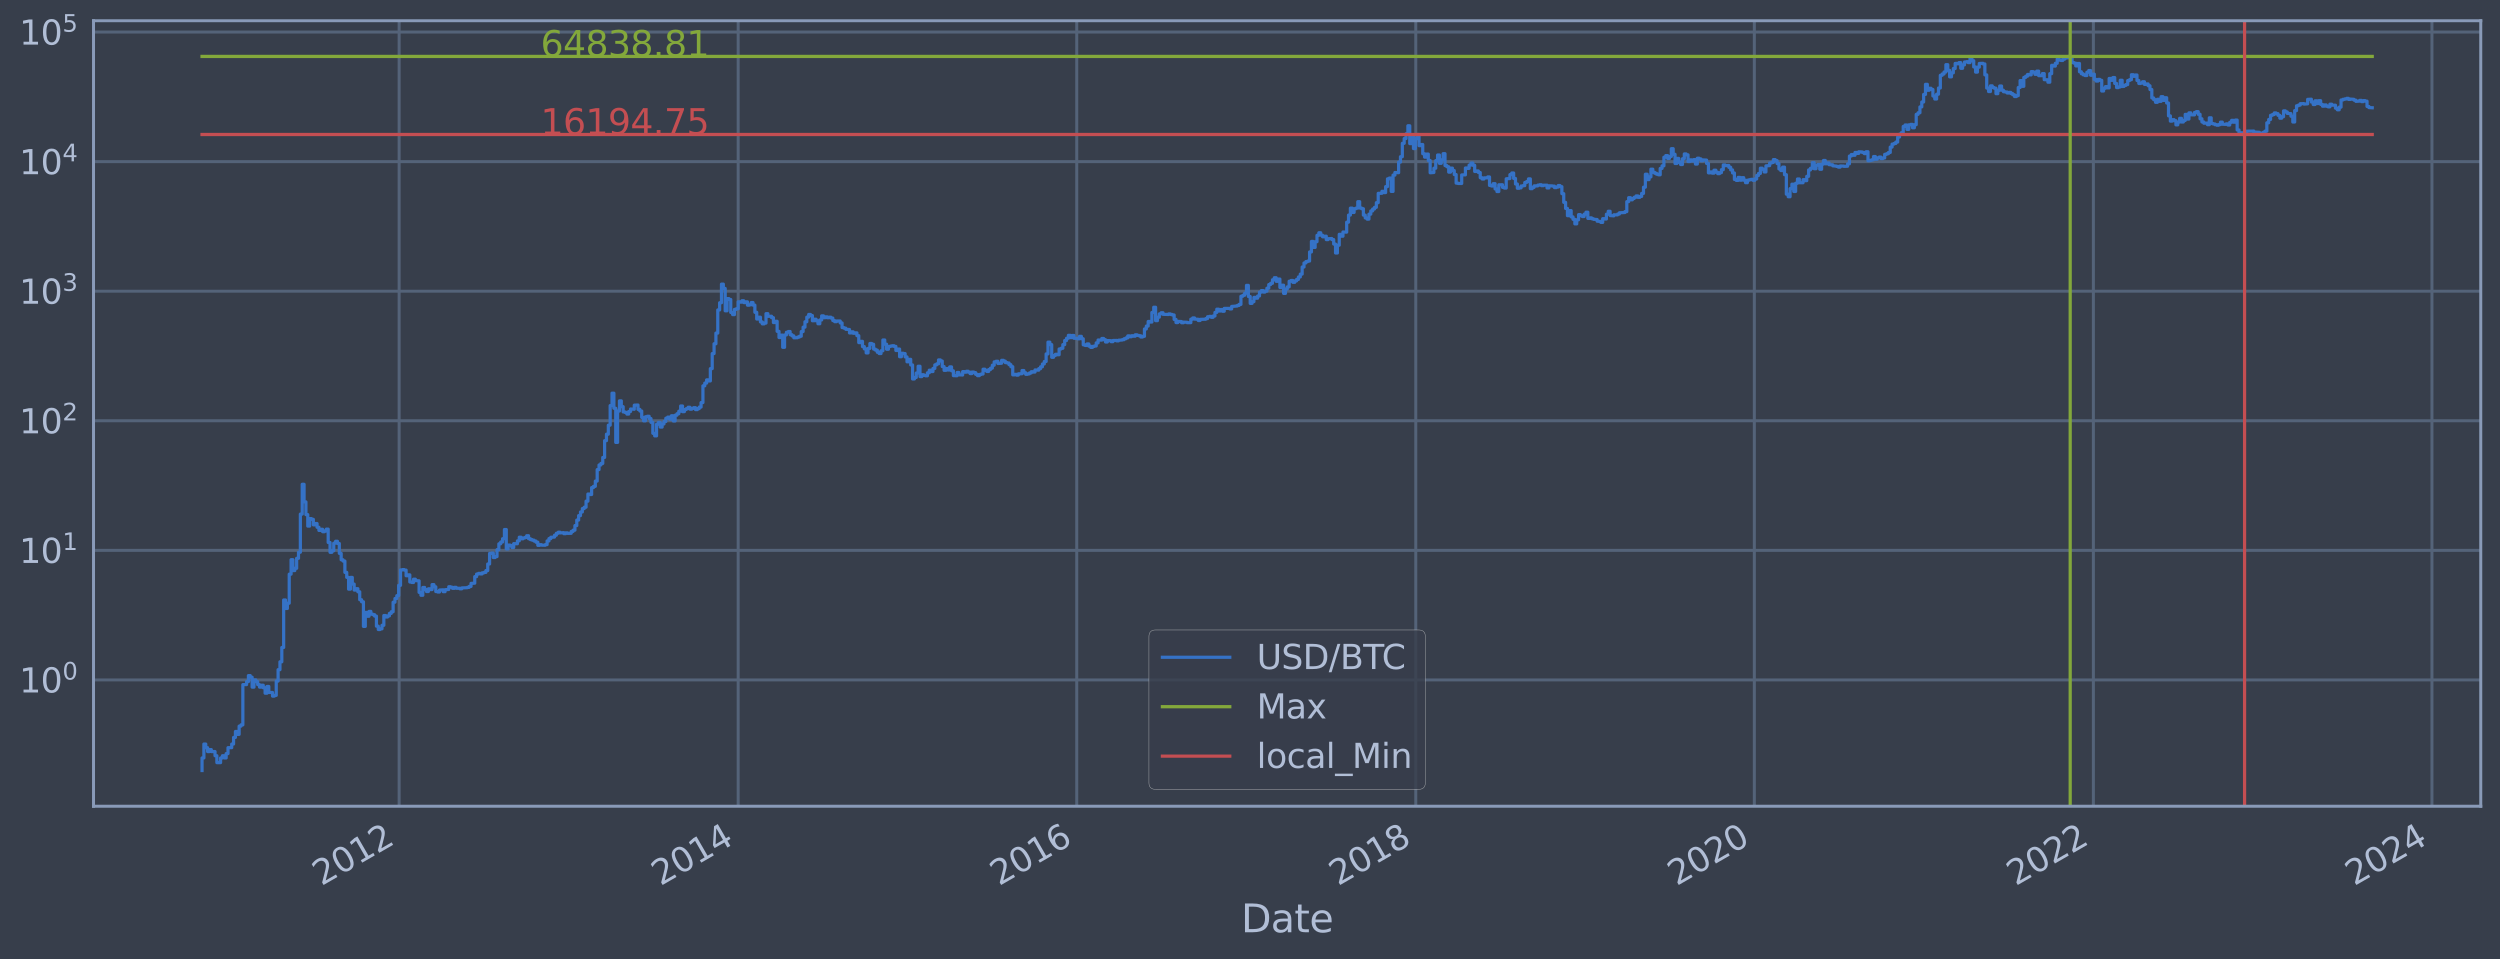 <?xml version="1.0" encoding="utf-8" standalone="no"?>
<!DOCTYPE svg PUBLIC "-//W3C//DTD SVG 1.1//EN"
  "http://www.w3.org/Graphics/SVG/1.1/DTD/svg11.dtd">
<svg xmlns:xlink="http://www.w3.org/1999/xlink" width="934.976pt" height="358.843pt" viewBox="0 0 934.976 358.843" xmlns="http://www.w3.org/2000/svg" version="1.1">
 <defs>
  <style type="text/css">*{stroke-linejoin: round; stroke-linecap: butt}</style>
 </defs>
 <g id="figure_1">
  <g id="patch_1">
   <path d="M 0 358.843 
L 934.976 358.843 
L 934.976 0 
L 0 0 
z
" style="fill: #373e4b"/>
  </g>
  <g id="axes_1">
   <g id="patch_2">
    <path d="M 34.976 301.513 
L 927.776 301.513 
L 927.776 7.753 
L 34.976 7.753 
z
" style="fill: #373e4b"/>
   </g>
   <g id="matplotlib.axis_1">
    <g id="xtick_1">
     <g id="line2d_1">
      <path d="M 149.276 301.513 
L 149.276 7.753 
" clip-path="url(#pc82413f2c5)" style="fill: none; stroke: #546379; stroke-width: 1.12; stroke-linecap: square"/>
     </g>
     <g id="line2d_2"/>
     <g id="text_1">
      <!-- 2012 -->
      <g style="fill: #b1bed6" transform="translate(120.195 331.438) rotate(-30) scale(0.126 -0.126)">
       <defs>
        <path id="DejaVuSans-32" d="M 1228 531 
L 3431 531 
L 3431 0 
L 469 0 
L 469 531 
Q 828 903 1448 1529 
Q 2069 2156 2228 2338 
Q 2531 2678 2651 2914 
Q 2772 3150 2772 3378 
Q 2772 3750 2511 3984 
Q 2250 4219 1831 4219 
Q 1534 4219 1204 4116 
Q 875 4013 500 3803 
L 500 4441 
Q 881 4594 1212 4672 
Q 1544 4750 1819 4750 
Q 2544 4750 2975 4387 
Q 3406 4025 3406 3419 
Q 3406 3131 3298 2873 
Q 3191 2616 2906 2266 
Q 2828 2175 2409 1742 
Q 1991 1309 1228 531 
z
" transform="scale(0.016)"/>
        <path id="DejaVuSans-30" d="M 2034 4250 
Q 1547 4250 1301 3770 
Q 1056 3291 1056 2328 
Q 1056 1369 1301 889 
Q 1547 409 2034 409 
Q 2525 409 2770 889 
Q 3016 1369 3016 2328 
Q 3016 3291 2770 3770 
Q 2525 4250 2034 4250 
z
M 2034 4750 
Q 2819 4750 3233 4129 
Q 3647 3509 3647 2328 
Q 3647 1150 3233 529 
Q 2819 -91 2034 -91 
Q 1250 -91 836 529 
Q 422 1150 422 2328 
Q 422 3509 836 4129 
Q 1250 4750 2034 4750 
z
" transform="scale(0.016)"/>
        <path id="DejaVuSans-31" d="M 794 531 
L 1825 531 
L 1825 4091 
L 703 3866 
L 703 4441 
L 1819 4666 
L 2450 4666 
L 2450 531 
L 3481 531 
L 3481 0 
L 794 0 
L 794 531 
z
" transform="scale(0.016)"/>
       </defs>
       <use xlink:href="#DejaVuSans-32"/>
       <use xlink:href="#DejaVuSans-30" x="63.623"/>
       <use xlink:href="#DejaVuSans-31" x="127.246"/>
       <use xlink:href="#DejaVuSans-32" x="190.869"/>
      </g>
     </g>
    </g>
    <g id="xtick_2">
     <g id="line2d_3">
      <path d="M 276.071 301.513 
L 276.071 7.753 
" clip-path="url(#pc82413f2c5)" style="fill: none; stroke: #546379; stroke-width: 1.12; stroke-linecap: square"/>
     </g>
     <g id="line2d_4"/>
     <g id="text_2">
      <!-- 2014 -->
      <g style="fill: #b1bed6" transform="translate(246.99 331.438) rotate(-30) scale(0.126 -0.126)">
       <defs>
        <path id="DejaVuSans-34" d="M 2419 4116 
L 825 1625 
L 2419 1625 
L 2419 4116 
z
M 2253 4666 
L 3047 4666 
L 3047 1625 
L 3713 1625 
L 3713 1100 
L 3047 1100 
L 3047 0 
L 2419 0 
L 2419 1100 
L 313 1100 
L 313 1709 
L 2253 4666 
z
" transform="scale(0.016)"/>
       </defs>
       <use xlink:href="#DejaVuSans-32"/>
       <use xlink:href="#DejaVuSans-30" x="63.623"/>
       <use xlink:href="#DejaVuSans-31" x="127.246"/>
       <use xlink:href="#DejaVuSans-34" x="190.869"/>
      </g>
     </g>
    </g>
    <g id="xtick_3">
     <g id="line2d_5">
      <path d="M 402.692 301.513 
L 402.692 7.753 
" clip-path="url(#pc82413f2c5)" style="fill: none; stroke: #546379; stroke-width: 1.12; stroke-linecap: square"/>
     </g>
     <g id="line2d_6"/>
     <g id="text_3">
      <!-- 2016 -->
      <g style="fill: #b1bed6" transform="translate(373.611 331.438) rotate(-30) scale(0.126 -0.126)">
       <defs>
        <path id="DejaVuSans-36" d="M 2113 2584 
Q 1688 2584 1439 2293 
Q 1191 2003 1191 1497 
Q 1191 994 1439 701 
Q 1688 409 2113 409 
Q 2538 409 2786 701 
Q 3034 994 3034 1497 
Q 3034 2003 2786 2293 
Q 2538 2584 2113 2584 
z
M 3366 4563 
L 3366 3988 
Q 3128 4100 2886 4159 
Q 2644 4219 2406 4219 
Q 1781 4219 1451 3797 
Q 1122 3375 1075 2522 
Q 1259 2794 1537 2939 
Q 1816 3084 2150 3084 
Q 2853 3084 3261 2657 
Q 3669 2231 3669 1497 
Q 3669 778 3244 343 
Q 2819 -91 2113 -91 
Q 1303 -91 875 529 
Q 447 1150 447 2328 
Q 447 3434 972 4092 
Q 1497 4750 2381 4750 
Q 2619 4750 2861 4703 
Q 3103 4656 3366 4563 
z
" transform="scale(0.016)"/>
       </defs>
       <use xlink:href="#DejaVuSans-32"/>
       <use xlink:href="#DejaVuSans-30" x="63.623"/>
       <use xlink:href="#DejaVuSans-31" x="127.246"/>
       <use xlink:href="#DejaVuSans-36" x="190.869"/>
      </g>
     </g>
    </g>
    <g id="xtick_4">
     <g id="line2d_7">
      <path d="M 529.487 301.513 
L 529.487 7.753 
" clip-path="url(#pc82413f2c5)" style="fill: none; stroke: #546379; stroke-width: 1.12; stroke-linecap: square"/>
     </g>
     <g id="line2d_8"/>
     <g id="text_4">
      <!-- 2018 -->
      <g style="fill: #b1bed6" transform="translate(500.406 331.438) rotate(-30) scale(0.126 -0.126)">
       <defs>
        <path id="DejaVuSans-38" d="M 2034 2216 
Q 1584 2216 1326 1975 
Q 1069 1734 1069 1313 
Q 1069 891 1326 650 
Q 1584 409 2034 409 
Q 2484 409 2743 651 
Q 3003 894 3003 1313 
Q 3003 1734 2745 1975 
Q 2488 2216 2034 2216 
z
M 1403 2484 
Q 997 2584 770 2862 
Q 544 3141 544 3541 
Q 544 4100 942 4425 
Q 1341 4750 2034 4750 
Q 2731 4750 3128 4425 
Q 3525 4100 3525 3541 
Q 3525 3141 3298 2862 
Q 3072 2584 2669 2484 
Q 3125 2378 3379 2068 
Q 3634 1759 3634 1313 
Q 3634 634 3220 271 
Q 2806 -91 2034 -91 
Q 1263 -91 848 271 
Q 434 634 434 1313 
Q 434 1759 690 2068 
Q 947 2378 1403 2484 
z
M 1172 3481 
Q 1172 3119 1398 2916 
Q 1625 2713 2034 2713 
Q 2441 2713 2670 2916 
Q 2900 3119 2900 3481 
Q 2900 3844 2670 4047 
Q 2441 4250 2034 4250 
Q 1625 4250 1398 4047 
Q 1172 3844 1172 3481 
z
" transform="scale(0.016)"/>
       </defs>
       <use xlink:href="#DejaVuSans-32"/>
       <use xlink:href="#DejaVuSans-30" x="63.623"/>
       <use xlink:href="#DejaVuSans-31" x="127.246"/>
       <use xlink:href="#DejaVuSans-38" x="190.869"/>
      </g>
     </g>
    </g>
    <g id="xtick_5">
     <g id="line2d_9">
      <path d="M 656.108 301.513 
L 656.108 7.753 
" clip-path="url(#pc82413f2c5)" style="fill: none; stroke: #546379; stroke-width: 1.12; stroke-linecap: square"/>
     </g>
     <g id="line2d_10"/>
     <g id="text_5">
      <!-- 2020 -->
      <g style="fill: #b1bed6" transform="translate(627.027 331.438) rotate(-30) scale(0.126 -0.126)">
       <use xlink:href="#DejaVuSans-32"/>
       <use xlink:href="#DejaVuSans-30" x="63.623"/>
       <use xlink:href="#DejaVuSans-32" x="127.246"/>
       <use xlink:href="#DejaVuSans-30" x="190.869"/>
      </g>
     </g>
    </g>
    <g id="xtick_6">
     <g id="line2d_11">
      <path d="M 782.903 301.513 
L 782.903 7.753 
" clip-path="url(#pc82413f2c5)" style="fill: none; stroke: #546379; stroke-width: 1.12; stroke-linecap: square"/>
     </g>
     <g id="line2d_12"/>
     <g id="text_6">
      <!-- 2022 -->
      <g style="fill: #b1bed6" transform="translate(753.822 331.438) rotate(-30) scale(0.126 -0.126)">
       <use xlink:href="#DejaVuSans-32"/>
       <use xlink:href="#DejaVuSans-30" x="63.623"/>
       <use xlink:href="#DejaVuSans-32" x="127.246"/>
       <use xlink:href="#DejaVuSans-32" x="190.869"/>
      </g>
     </g>
    </g>
    <g id="xtick_7">
     <g id="line2d_13">
      <path d="M 909.525 301.513 
L 909.525 7.753 
" clip-path="url(#pc82413f2c5)" style="fill: none; stroke: #546379; stroke-width: 1.12; stroke-linecap: square"/>
     </g>
     <g id="line2d_14"/>
     <g id="text_7">
      <!-- 2024 -->
      <g style="fill: #b1bed6" transform="translate(880.444 331.438) rotate(-30) scale(0.126 -0.126)">
       <use xlink:href="#DejaVuSans-32"/>
       <use xlink:href="#DejaVuSans-30" x="63.623"/>
       <use xlink:href="#DejaVuSans-32" x="127.246"/>
       <use xlink:href="#DejaVuSans-34" x="190.869"/>
      </g>
     </g>
    </g>
    <g id="text_8">
     <!-- Date -->
     <g style="fill: #b1bed6" transform="translate(464.167 348.649) scale(0.144 -0.144)">
      <defs>
       <path id="DejaVuSans-44" d="M 1259 4147 
L 1259 519 
L 2022 519 
Q 2988 519 3436 956 
Q 3884 1394 3884 2338 
Q 3884 3275 3436 3711 
Q 2988 4147 2022 4147 
L 1259 4147 
z
M 628 4666 
L 1925 4666 
Q 3281 4666 3915 4102 
Q 4550 3538 4550 2338 
Q 4550 1131 3912 565 
Q 3275 0 1925 0 
L 628 0 
L 628 4666 
z
" transform="scale(0.016)"/>
       <path id="DejaVuSans-61" d="M 2194 1759 
Q 1497 1759 1228 1600 
Q 959 1441 959 1056 
Q 959 750 1161 570 
Q 1363 391 1709 391 
Q 2188 391 2477 730 
Q 2766 1069 2766 1631 
L 2766 1759 
L 2194 1759 
z
M 3341 1997 
L 3341 0 
L 2766 0 
L 2766 531 
Q 2569 213 2275 61 
Q 1981 -91 1556 -91 
Q 1019 -91 701 211 
Q 384 513 384 1019 
Q 384 1609 779 1909 
Q 1175 2209 1959 2209 
L 2766 2209 
L 2766 2266 
Q 2766 2663 2505 2880 
Q 2244 3097 1772 3097 
Q 1472 3097 1187 3025 
Q 903 2953 641 2809 
L 641 3341 
Q 956 3463 1253 3523 
Q 1550 3584 1831 3584 
Q 2591 3584 2966 3190 
Q 3341 2797 3341 1997 
z
" transform="scale(0.016)"/>
       <path id="DejaVuSans-74" d="M 1172 4494 
L 1172 3500 
L 2356 3500 
L 2356 3053 
L 1172 3053 
L 1172 1153 
Q 1172 725 1289 603 
Q 1406 481 1766 481 
L 2356 481 
L 2356 0 
L 1766 0 
Q 1100 0 847 248 
Q 594 497 594 1153 
L 594 3053 
L 172 3053 
L 172 3500 
L 594 3500 
L 594 4494 
L 1172 4494 
z
" transform="scale(0.016)"/>
       <path id="DejaVuSans-65" d="M 3597 1894 
L 3597 1613 
L 953 1613 
Q 991 1019 1311 708 
Q 1631 397 2203 397 
Q 2534 397 2845 478 
Q 3156 559 3463 722 
L 3463 178 
Q 3153 47 2828 -22 
Q 2503 -91 2169 -91 
Q 1331 -91 842 396 
Q 353 884 353 1716 
Q 353 2575 817 3079 
Q 1281 3584 2069 3584 
Q 2775 3584 3186 3129 
Q 3597 2675 3597 1894 
z
M 3022 2063 
Q 3016 2534 2758 2815 
Q 2500 3097 2075 3097 
Q 1594 3097 1305 2825 
Q 1016 2553 972 2059 
L 3022 2063 
z
" transform="scale(0.016)"/>
      </defs>
      <use xlink:href="#DejaVuSans-44"/>
      <use xlink:href="#DejaVuSans-61" x="77.002"/>
      <use xlink:href="#DejaVuSans-74" x="138.281"/>
      <use xlink:href="#DejaVuSans-65" x="177.49"/>
     </g>
    </g>
   </g>
   <g id="matplotlib.axis_2">
    <g id="ytick_1">
     <g id="line2d_15">
      <path d="M 34.976 254.288 
L 927.776 254.288 
" clip-path="url(#pc82413f2c5)" style="fill: none; stroke: #546379; stroke-width: 1.12; stroke-linecap: square"/>
     </g>
     <g id="line2d_16"/>
     <g id="text_9">
      <!-- $\mathdefault{10^{0}}$ -->
      <g style="fill: #b1bed6" transform="translate(7.2 259.075) scale(0.126 -0.126)">
       <use xlink:href="#DejaVuSans-31" transform="translate(0 0.766)"/>
       <use xlink:href="#DejaVuSans-30" transform="translate(63.623 0.766)"/>
       <use xlink:href="#DejaVuSans-30" transform="translate(128.203 39.047) scale(0.7)"/>
      </g>
     </g>
    </g>
    <g id="ytick_2">
     <g id="line2d_17">
      <path d="M 34.976 205.828 
L 927.776 205.828 
" clip-path="url(#pc82413f2c5)" style="fill: none; stroke: #546379; stroke-width: 1.12; stroke-linecap: square"/>
     </g>
     <g id="line2d_18"/>
     <g id="text_10">
      <!-- $\mathdefault{10^{1}}$ -->
      <g style="fill: #b1bed6" transform="translate(7.2 210.615) scale(0.126 -0.126)">
       <use xlink:href="#DejaVuSans-31" transform="translate(0 0.684)"/>
       <use xlink:href="#DejaVuSans-30" transform="translate(63.623 0.684)"/>
       <use xlink:href="#DejaVuSans-31" transform="translate(128.203 38.966) scale(0.7)"/>
      </g>
     </g>
    </g>
    <g id="ytick_3">
     <g id="line2d_19">
      <path d="M 34.976 157.368 
L 927.776 157.368 
" clip-path="url(#pc82413f2c5)" style="fill: none; stroke: #546379; stroke-width: 1.12; stroke-linecap: square"/>
     </g>
     <g id="line2d_20"/>
     <g id="text_11">
      <!-- $\mathdefault{10^{2}}$ -->
      <g style="fill: #b1bed6" transform="translate(7.2 162.155) scale(0.126 -0.126)">
       <use xlink:href="#DejaVuSans-31" transform="translate(0 0.766)"/>
       <use xlink:href="#DejaVuSans-30" transform="translate(63.623 0.766)"/>
       <use xlink:href="#DejaVuSans-32" transform="translate(128.203 39.047) scale(0.7)"/>
      </g>
     </g>
    </g>
    <g id="ytick_4">
     <g id="line2d_21">
      <path d="M 34.976 108.907 
L 927.776 108.907 
" clip-path="url(#pc82413f2c5)" style="fill: none; stroke: #546379; stroke-width: 1.12; stroke-linecap: square"/>
     </g>
     <g id="line2d_22"/>
     <g id="text_12">
      <!-- $\mathdefault{10^{3}}$ -->
      <g style="fill: #b1bed6" transform="translate(7.2 113.694) scale(0.126 -0.126)">
       <defs>
        <path id="DejaVuSans-33" d="M 2597 2516 
Q 3050 2419 3304 2112 
Q 3559 1806 3559 1356 
Q 3559 666 3084 287 
Q 2609 -91 1734 -91 
Q 1441 -91 1130 -33 
Q 819 25 488 141 
L 488 750 
Q 750 597 1062 519 
Q 1375 441 1716 441 
Q 2309 441 2620 675 
Q 2931 909 2931 1356 
Q 2931 1769 2642 2001 
Q 2353 2234 1838 2234 
L 1294 2234 
L 1294 2753 
L 1863 2753 
Q 2328 2753 2575 2939 
Q 2822 3125 2822 3475 
Q 2822 3834 2567 4026 
Q 2313 4219 1838 4219 
Q 1578 4219 1281 4162 
Q 984 4106 628 3988 
L 628 4550 
Q 988 4650 1302 4700 
Q 1616 4750 1894 4750 
Q 2613 4750 3031 4423 
Q 3450 4097 3450 3541 
Q 3450 3153 3228 2886 
Q 3006 2619 2597 2516 
z
" transform="scale(0.016)"/>
       </defs>
       <use xlink:href="#DejaVuSans-31" transform="translate(0 0.766)"/>
       <use xlink:href="#DejaVuSans-30" transform="translate(63.623 0.766)"/>
       <use xlink:href="#DejaVuSans-33" transform="translate(128.203 39.047) scale(0.7)"/>
      </g>
     </g>
    </g>
    <g id="ytick_5">
     <g id="line2d_23">
      <path d="M 34.976 60.447 
L 927.776 60.447 
" clip-path="url(#pc82413f2c5)" style="fill: none; stroke: #546379; stroke-width: 1.12; stroke-linecap: square"/>
     </g>
     <g id="line2d_24"/>
     <g id="text_13">
      <!-- $\mathdefault{10^{4}}$ -->
      <g style="fill: #b1bed6" transform="translate(7.2 65.234) scale(0.126 -0.126)">
       <use xlink:href="#DejaVuSans-31" transform="translate(0 0.684)"/>
       <use xlink:href="#DejaVuSans-30" transform="translate(63.623 0.684)"/>
       <use xlink:href="#DejaVuSans-34" transform="translate(128.203 38.966) scale(0.7)"/>
      </g>
     </g>
    </g>
    <g id="ytick_6">
     <g id="line2d_25">
      <path d="M 34.976 11.987 
L 927.776 11.987 
" clip-path="url(#pc82413f2c5)" style="fill: none; stroke: #546379; stroke-width: 1.12; stroke-linecap: square"/>
     </g>
     <g id="line2d_26"/>
     <g id="text_14">
      <!-- $\mathdefault{10^{5}}$ -->
      <g style="fill: #b1bed6" transform="translate(7.2 16.774) scale(0.126 -0.126)">
       <defs>
        <path id="DejaVuSans-35" d="M 691 4666 
L 3169 4666 
L 3169 4134 
L 1269 4134 
L 1269 2991 
Q 1406 3038 1543 3061 
Q 1681 3084 1819 3084 
Q 2600 3084 3056 2656 
Q 3513 2228 3513 1497 
Q 3513 744 3044 326 
Q 2575 -91 1722 -91 
Q 1428 -91 1123 -41 
Q 819 9 494 109 
L 494 744 
Q 775 591 1075 516 
Q 1375 441 1709 441 
Q 2250 441 2565 725 
Q 2881 1009 2881 1497 
Q 2881 1984 2565 2268 
Q 2250 2553 1709 2553 
Q 1456 2553 1204 2497 
Q 953 2441 691 2322 
L 691 4666 
z
" transform="scale(0.016)"/>
       </defs>
       <use xlink:href="#DejaVuSans-31" transform="translate(0 0.684)"/>
       <use xlink:href="#DejaVuSans-30" transform="translate(63.623 0.684)"/>
       <use xlink:href="#DejaVuSans-35" transform="translate(128.203 38.966) scale(0.7)"/>
      </g>
     </g>
    </g>
    <g id="ytick_7">
     <g id="line2d_27"/>
    </g>
    <g id="ytick_8">
     <g id="line2d_28"/>
    </g>
    <g id="ytick_9">
     <g id="line2d_29"/>
    </g>
    <g id="ytick_10">
     <g id="line2d_30"/>
    </g>
    <g id="ytick_11">
     <g id="line2d_31"/>
    </g>
    <g id="ytick_12">
     <g id="line2d_32"/>
    </g>
    <g id="ytick_13">
     <g id="line2d_33"/>
    </g>
    <g id="ytick_14">
     <g id="line2d_34"/>
    </g>
    <g id="ytick_15">
     <g id="line2d_35"/>
    </g>
    <g id="ytick_16">
     <g id="line2d_36"/>
    </g>
    <g id="ytick_17">
     <g id="line2d_37"/>
    </g>
    <g id="ytick_18">
     <g id="line2d_38"/>
    </g>
    <g id="ytick_19">
     <g id="line2d_39"/>
    </g>
    <g id="ytick_20">
     <g id="line2d_40"/>
    </g>
    <g id="ytick_21">
     <g id="line2d_41"/>
    </g>
    <g id="ytick_22">
     <g id="line2d_42"/>
    </g>
    <g id="ytick_23">
     <g id="line2d_43"/>
    </g>
    <g id="ytick_24">
     <g id="line2d_44"/>
    </g>
    <g id="ytick_25">
     <g id="line2d_45"/>
    </g>
    <g id="ytick_26">
     <g id="line2d_46"/>
    </g>
    <g id="ytick_27">
     <g id="line2d_47"/>
    </g>
    <g id="ytick_28">
     <g id="line2d_48"/>
    </g>
    <g id="ytick_29">
     <g id="line2d_49"/>
    </g>
    <g id="ytick_30">
     <g id="line2d_50"/>
    </g>
    <g id="ytick_31">
     <g id="line2d_51"/>
    </g>
    <g id="ytick_32">
     <g id="line2d_52"/>
    </g>
    <g id="ytick_33">
     <g id="line2d_53"/>
    </g>
    <g id="ytick_34">
     <g id="line2d_54"/>
    </g>
    <g id="ytick_35">
     <g id="line2d_55"/>
    </g>
    <g id="ytick_36">
     <g id="line2d_56"/>
    </g>
    <g id="ytick_37">
     <g id="line2d_57"/>
    </g>
    <g id="ytick_38">
     <g id="line2d_58"/>
    </g>
    <g id="ytick_39">
     <g id="line2d_59"/>
    </g>
    <g id="ytick_40">
     <g id="line2d_60"/>
    </g>
    <g id="ytick_41">
     <g id="line2d_61"/>
    </g>
    <g id="ytick_42">
     <g id="line2d_62"/>
    </g>
    <g id="ytick_43">
     <g id="line2d_63"/>
    </g>
    <g id="ytick_44">
     <g id="line2d_64"/>
    </g>
    <g id="ytick_45">
     <g id="line2d_65"/>
    </g>
    <g id="ytick_46">
     <g id="line2d_66"/>
    </g>
    <g id="ytick_47">
     <g id="line2d_67"/>
    </g>
    <g id="ytick_48">
     <g id="line2d_68"/>
    </g>
    <g id="ytick_49">
     <g id="line2d_69"/>
    </g>
    <g id="ytick_50">
     <g id="line2d_70"/>
    </g>
    <g id="ytick_51">
     <g id="line2d_71"/>
    </g>
    <g id="ytick_52">
     <g id="line2d_72"/>
    </g>
    <g id="ytick_53">
     <g id="line2d_73"/>
    </g>
    <g id="ytick_54">
     <g id="line2d_74"/>
    </g>
   </g>
   <g id="line2d_75">
    <path d="M 75.558 288.16 
L 75.558 283.464 
L 76.252 283.464 
L 76.252 278.268 
L 76.945 278.268 
L 76.945 279.627 
L 77.639 279.627 
L 77.639 281.079 
L 78.333 281.079 
L 78.333 280.34 
L 79.027 280.34 
L 79.027 281.079 
L 80.415 281.079 
L 80.415 282.638 
L 81.108 282.638 
L 81.108 285.219 
L 82.496 285.219 
L 82.496 283.464 
L 83.19 283.464 
L 83.19 282.638 
L 83.884 282.638 
L 83.884 283.464 
L 84.577 283.464 
L 84.577 281.844 
L 85.271 281.844 
L 85.271 279.627 
L 86.659 279.627 
L 86.659 278.268 
L 87.353 278.268 
L 87.353 275.79 
L 88.047 275.79 
L 88.047 273.572 
L 88.74 273.572 
L 88.74 274.652 
L 89.434 274.652 
L 89.434 271.566 
L 90.128 271.566 
L 90.128 271.093 
L 90.822 271.093 
L 90.822 256.043 
L 92.209 256.043 
L 92.209 254.929 
L 92.903 254.929 
L 92.903 252.668 
L 93.597 252.668 
L 93.597 253.261 
L 94.291 253.261 
L 94.291 256.978 
L 94.985 256.978 
L 94.985 254.288 
L 95.678 254.288 
L 95.678 254.929 
L 96.372 254.929 
L 96.372 256.043 
L 97.066 256.043 
L 97.066 256.978 
L 97.76 256.978 
L 97.76 256.273 
L 98.454 256.273 
L 98.454 257.219 
L 99.148 257.219 
L 99.148 259.249 
L 99.841 259.249 
L 99.841 256.74 
L 100.535 256.74 
L 100.535 258.984 
L 101.923 258.984 
L 101.923 260.342 
L 102.617 260.342 
L 102.617 260.064 
L 103.31 260.064 
L 103.31 254.713 
L 104.004 254.713 
L 104.004 250.451 
L 104.698 250.451 
L 104.698 247.509 
L 105.392 247.509 
L 105.392 242.152 
L 106.086 242.152 
L 106.086 224.388 
L 106.78 224.388 
L 106.78 227.565 
L 107.473 227.565 
L 107.473 225.591 
L 108.167 225.591 
L 108.167 214.733 
L 108.861 214.733 
L 108.861 209.322 
L 109.555 209.322 
L 109.555 213.394 
L 110.249 213.394 
L 110.249 212.538 
L 110.942 212.538 
L 110.942 208.807 
L 111.636 208.807 
L 111.636 206.534 
L 112.33 206.534 
L 112.33 192.264 
L 113.024 192.264 
L 113.024 181.126 
L 113.718 181.126 
L 113.718 187.703 
L 114.412 187.703 
L 114.412 192.464 
L 115.105 192.464 
L 115.105 196.754 
L 115.799 196.754 
L 115.799 193.954 
L 116.493 193.954 
L 116.493 194.231 
L 117.187 194.231 
L 117.187 196.281 
L 117.881 196.281 
L 117.881 195.805 
L 118.574 195.805 
L 118.574 197.196 
L 119.268 197.196 
L 119.268 198.374 
L 119.962 198.374 
L 119.962 197.95 
L 120.656 197.95 
L 120.656 198.852 
L 121.35 198.852 
L 121.35 198.597 
L 122.043 198.597 
L 122.043 197.892 
L 122.737 197.892 
L 122.737 202.886 
L 123.431 202.886 
L 123.431 206.556 
L 124.125 206.556 
L 124.125 205.976 
L 124.819 205.976 
L 124.819 203.144 
L 125.513 203.144 
L 125.513 202.434 
L 126.206 202.434 
L 126.206 203.256 
L 126.9 203.256 
L 126.9 206.952 
L 127.594 206.952 
L 127.594 209.347 
L 128.288 209.347 
L 128.288 209.825 
L 128.982 209.825 
L 128.982 214.069 
L 129.675 214.069 
L 129.675 215.922 
L 130.369 215.922 
L 130.369 220.332 
L 131.063 220.332 
L 131.063 215.956 
L 131.757 215.956 
L 131.757 218.448 
L 132.451 218.448 
L 132.451 220.67 
L 133.145 220.67 
L 133.145 220.165 
L 133.838 220.165 
L 133.838 221.319 
L 134.532 221.319 
L 134.532 224.286 
L 135.226 224.286 
L 135.226 225.059 
L 135.92 225.059 
L 135.92 234.259 
L 136.614 234.259 
L 136.614 229.033 
L 137.307 229.033 
L 137.307 230.476 
L 138.001 230.476 
L 138.001 228.656 
L 138.695 228.656 
L 138.695 229.677 
L 139.389 229.677 
L 139.389 229.874 
L 140.083 229.874 
L 140.083 230.409 
L 140.777 230.409 
L 140.777 234.178 
L 141.47 234.178 
L 141.47 235.429 
L 142.164 235.429 
L 142.164 235.173 
L 142.858 235.173 
L 142.858 233.857 
L 143.552 233.857 
L 143.552 230.207 
L 144.246 230.207 
L 144.246 230.75 
L 144.939 230.75 
L 144.939 230.341 
L 145.633 230.341 
L 145.633 229.417 
L 146.327 229.417 
L 146.327 228.781 
L 147.021 228.781 
L 147.021 225.217 
L 147.715 225.217 
L 147.715 223.836 
L 148.409 223.836 
L 148.409 222.774 
L 149.102 222.774 
L 149.102 218.913 
L 149.796 218.913 
L 149.796 213.155 
L 150.49 213.155 
L 150.49 213.036 
L 151.184 213.036 
L 151.184 213.214 
L 151.878 213.214 
L 151.878 215.319 
L 152.571 215.319 
L 152.571 214.991 
L 153.265 214.991 
L 153.265 217.658 
L 153.959 217.658 
L 153.959 217.843 
L 154.653 217.843 
L 154.653 216.614 
L 155.347 216.614 
L 155.347 217.147 
L 156.734 217.22 
L 156.734 221.54 
L 157.428 221.54 
L 157.428 222.633 
L 158.122 222.633 
L 158.122 219.712 
L 158.816 219.712 
L 158.816 220.5 
L 159.51 220.5 
L 159.51 221.231 
L 160.203 221.231 
L 160.203 220.206 
L 160.897 220.206 
L 160.897 220.5 
L 161.591 220.5 
L 161.591 218.641 
L 162.285 218.641 
L 162.285 219.469 
L 162.979 219.469 
L 162.979 221.231 
L 163.672 221.231 
L 163.672 221.407 
L 164.366 221.407 
L 164.366 220.67 
L 165.754 220.585 
L 165.754 221.275 
L 166.448 221.275 
L 166.448 220.542 
L 167.835 220.458 
L 167.835 219.429 
L 168.529 219.429 
L 168.529 219.631 
L 169.223 219.631 
L 169.223 220.04 
L 169.917 220.04 
L 169.917 219.671 
L 170.611 219.671 
L 170.611 219.999 
L 171.998 219.999 
L 171.998 220.206 
L 172.692 220.206 
L 172.692 219.875 
L 174.774 219.794 
L 174.774 219.671 
L 175.467 219.671 
L 175.467 219.309 
L 176.161 219.309 
L 176.161 218.181 
L 177.549 218.106 
L 177.549 215.652 
L 178.243 215.652 
L 178.243 214.701 
L 178.936 214.701 
L 178.936 214.445 
L 179.63 214.445 
L 179.63 214.636 
L 180.324 214.636 
L 180.324 214.225 
L 181.018 214.225 
L 181.018 214.069 
L 181.712 214.069 
L 181.712 213.394 
L 182.406 213.394 
L 182.406 210.922 
L 183.099 210.922 
L 183.099 206.974 
L 183.793 206.974 
L 183.793 206.841 
L 184.487 206.841 
L 184.487 208.518 
L 185.181 208.518 
L 185.181 208.162 
L 185.875 208.162 
L 185.875 205.577 
L 186.568 205.577 
L 186.568 203.386 
L 187.262 203.386 
L 187.262 202.704 
L 187.956 202.704 
L 187.956 201.471 
L 188.65 201.471 
L 188.65 198.037 
L 189.344 198.037 
L 189.344 205.287 
L 190.037 205.287 
L 190.037 203.841 
L 190.731 203.841 
L 190.731 203.995 
L 191.425 203.995 
L 191.425 204.761 
L 192.119 204.761 
L 192.119 203.311 
L 193.507 203.368 
L 193.507 202.273 
L 194.2 202.273 
L 194.2 200.914 
L 194.894 200.914 
L 194.894 201.505 
L 195.588 201.505 
L 195.588 201.199 
L 196.282 201.199 
L 196.282 200.997 
L 196.976 200.997 
L 196.976 200.355 
L 197.669 200.355 
L 197.669 201.471 
L 198.363 201.471 
L 198.363 201.816 
L 199.057 201.816 
L 199.057 202.026 
L 199.751 202.026 
L 199.751 202.344 
L 200.445 202.344 
L 200.445 202.777 
L 201.139 202.777 
L 201.139 203.956 
L 201.832 203.956 
L 201.832 203.707 
L 202.526 203.707 
L 202.526 203.879 
L 203.914 203.918 
L 203.914 203.688 
L 204.608 203.688 
L 204.608 202.309 
L 205.301 202.309 
L 205.301 201.437 
L 205.995 201.437 
L 205.995 200.93 
L 207.383 200.864 
L 207.383 200.161 
L 208.077 200.161 
L 208.077 199.434 
L 208.771 199.434 
L 208.771 199.049 
L 209.464 199.049 
L 209.464 199.31 
L 210.852 199.202 
L 210.852 199.59 
L 211.546 199.59 
L 211.546 199.279 
L 212.24 199.279 
L 212.24 199.481 
L 213.627 199.449 
L 213.627 198.761 
L 214.321 198.761 
L 214.321 198.285 
L 215.015 198.285 
L 215.015 196.563 
L 215.709 196.563 
L 215.709 194.5 
L 216.402 194.5 
L 216.402 192.835 
L 217.096 192.835 
L 217.096 191.473 
L 217.79 191.473 
L 217.79 190.213 
L 218.484 190.213 
L 218.484 189.688 
L 219.178 189.688 
L 219.178 187.429 
L 219.872 187.429 
L 219.872 184.768 
L 220.565 184.768 
L 220.565 184.939 
L 221.259 184.939 
L 221.259 182.345 
L 221.953 182.345 
L 221.953 181.881 
L 222.647 181.881 
L 222.647 179.918 
L 223.341 179.918 
L 223.341 175.625 
L 224.034 175.625 
L 224.034 173.894 
L 224.728 173.894 
L 224.728 173.321 
L 225.422 173.321 
L 225.422 171.082 
L 226.116 171.082 
L 226.116 164.799 
L 226.81 164.799 
L 226.81 162.385 
L 227.504 162.385 
L 227.504 159.008 
L 228.197 159.008 
L 228.197 151.685 
L 228.891 151.685 
L 228.891 147.046 
L 229.585 147.046 
L 229.585 152.688 
L 230.279 152.688 
L 230.279 165.453 
L 230.973 165.453 
L 230.973 153.721 
L 231.666 153.721 
L 231.666 149.914 
L 232.36 149.914 
L 232.36 152.09 
L 233.054 152.09 
L 233.054 154.063 
L 233.748 154.063 
L 233.748 154.248 
L 234.442 154.248 
L 234.442 154.853 
L 235.136 154.853 
L 235.136 153.886 
L 235.829 153.886 
L 235.829 152.956 
L 237.217 153.062 
L 237.217 151.526 
L 238.605 151.477 
L 238.605 153.11 
L 239.298 153.11 
L 239.298 153.712 
L 239.992 153.712 
L 239.992 156.121 
L 240.686 156.121 
L 240.686 157.372 
L 241.38 157.372 
L 241.38 155.867 
L 242.074 155.867 
L 242.074 155.68 
L 242.768 155.68 
L 242.768 156.542 
L 243.461 156.542 
L 243.461 157.954 
L 244.155 157.954 
L 244.155 162.053 
L 244.849 162.053 
L 244.849 163.008 
L 245.543 163.008 
L 245.543 158.672 
L 246.237 158.672 
L 246.237 157.998 
L 246.93 157.998 
L 246.93 159.728 
L 247.624 159.728 
L 247.624 158.556 
L 248.318 158.556 
L 248.318 157.643 
L 249.012 157.643 
L 249.012 156.417 
L 249.706 156.417 
L 249.706 155.999 
L 250.399 155.999 
L 250.399 156.786 
L 251.093 156.786 
L 251.093 155.486 
L 251.787 155.486 
L 251.787 157.429 
L 252.481 157.429 
L 252.481 155.28 
L 253.175 155.28 
L 253.175 154.743 
L 253.869 154.743 
L 253.869 153.795 
L 254.562 153.795 
L 254.562 151.831 
L 255.256 151.831 
L 255.256 153.954 
L 255.95 153.954 
L 255.95 153.179 
L 256.644 153.179 
L 256.644 152.832 
L 257.338 152.832 
L 257.338 152.317 
L 258.031 152.317 
L 258.031 153.023 
L 258.725 153.023 
L 258.725 152.73 
L 259.419 152.73 
L 259.419 152.462 
L 260.113 152.462 
L 260.113 153.193 
L 260.807 153.193 
L 260.807 152.82 
L 261.501 152.82 
L 261.501 152.24 
L 262.194 152.24 
L 262.194 150.56 
L 262.888 150.56 
L 262.888 144.293 
L 263.582 144.293 
L 263.582 143.277 
L 264.276 143.277 
L 264.276 142.066 
L 264.97 142.066 
L 264.97 142.466 
L 265.663 142.466 
L 265.663 137.866 
L 266.357 137.866 
L 266.357 132.24 
L 267.051 132.24 
L 267.051 128.563 
L 267.745 128.563 
L 267.745 124.575 
L 268.439 124.575 
L 268.439 115.916 
L 269.133 115.916 
L 269.133 113.224 
L 269.826 113.224 
L 269.826 106.262 
L 270.52 106.262 
L 270.52 107.876 
L 271.214 107.876 
L 271.214 116.237 
L 271.908 116.237 
L 271.908 111.672 
L 272.602 111.672 
L 272.602 112.009 
L 273.295 112.009 
L 273.295 116.861 
L 273.989 116.861 
L 273.989 117.653 
L 274.683 117.653 
L 274.683 115.705 
L 275.377 115.705 
L 275.377 115.473 
L 276.071 115.473 
L 276.071 112.861 
L 276.764 112.861 
L 276.764 112.999 
L 277.458 112.999 
L 277.458 112.476 
L 278.152 112.476 
L 278.152 113.157 
L 278.846 113.157 
L 278.846 112.884 
L 279.54 112.884 
L 279.54 114.136 
L 280.234 114.136 
L 280.234 113.986 
L 280.927 113.986 
L 280.927 113.159 
L 281.621 113.159 
L 281.621 114.11 
L 282.315 114.11 
L 282.315 116.797 
L 283.009 116.797 
L 283.009 119.31 
L 283.703 119.31 
L 283.703 118.633 
L 284.396 118.633 
L 284.396 120.39 
L 285.09 120.39 
L 285.09 121.128 
L 285.784 121.128 
L 285.784 120.831 
L 286.478 120.831 
L 286.478 117.314 
L 287.172 117.314 
L 287.172 118.303 
L 288.559 118.267 
L 288.559 118.809 
L 289.253 118.809 
L 289.253 120.631 
L 289.947 120.631 
L 289.947 120.163 
L 290.641 120.163 
L 290.641 123.921 
L 291.335 123.921 
L 291.335 126.228 
L 292.028 126.228 
L 292.028 125.342 
L 292.722 125.342 
L 292.722 129.889 
L 293.416 129.889 
L 293.416 125.267 
L 294.11 125.267 
L 294.11 124.262 
L 294.804 124.262 
L 294.804 123.984 
L 295.498 123.984 
L 295.498 125.183 
L 296.191 125.183 
L 296.191 125.618 
L 296.885 125.618 
L 296.885 126.342 
L 298.273 126.3 
L 298.273 126.069 
L 298.967 126.069 
L 298.967 125.754 
L 299.66 125.754 
L 299.66 124.001 
L 300.354 124.001 
L 300.354 122.352 
L 301.048 122.352 
L 301.048 120.335 
L 301.742 120.335 
L 301.742 118.608 
L 302.436 118.608 
L 302.436 117.605 
L 303.13 117.605 
L 303.13 118.012 
L 303.823 118.012 
L 303.823 119.957 
L 304.517 119.957 
L 304.517 119.379 
L 305.211 119.379 
L 305.211 119.978 
L 305.905 119.978 
L 305.905 121.082 
L 306.599 121.082 
L 306.599 119.659 
L 307.292 119.659 
L 307.292 118.125 
L 307.986 118.125 
L 307.986 118.821 
L 308.68 118.821 
L 308.68 118.498 
L 309.374 118.498 
L 309.374 118.83 
L 310.068 118.83 
L 310.068 118.631 
L 310.761 118.631 
L 310.761 118.953 
L 311.455 118.953 
L 311.455 119.881 
L 312.149 119.881 
L 312.149 120.298 
L 312.843 120.298 
L 312.843 120.065 
L 314.231 120.048 
L 314.231 120.774 
L 314.924 120.774 
L 314.924 122.513 
L 315.618 122.513 
L 315.618 122.718 
L 316.312 122.718 
L 316.312 123.16 
L 317.7 123.219 
L 317.7 124.515 
L 318.393 124.515 
L 318.393 124.097 
L 319.087 124.097 
L 319.087 124.648 
L 319.781 124.648 
L 319.781 124.49 
L 320.475 124.49 
L 320.475 125.531 
L 321.169 125.531 
L 321.169 128.131 
L 321.863 128.131 
L 321.863 127.662 
L 322.556 127.662 
L 322.556 129.613 
L 323.25 129.613 
L 323.25 130.473 
L 323.944 130.473 
L 323.944 131.983 
L 324.638 131.983 
L 324.638 130.295 
L 325.332 130.295 
L 325.332 128.465 
L 326.025 128.465 
L 326.025 128.755 
L 326.719 128.755 
L 326.719 130.573 
L 327.413 130.573 
L 327.413 130.948 
L 328.107 130.948 
L 328.107 131.749 
L 328.801 131.749 
L 328.801 132.226 
L 329.495 132.226 
L 329.495 131.187 
L 330.188 131.187 
L 330.188 127.155 
L 330.882 127.155 
L 330.882 128.731 
L 331.576 128.731 
L 331.576 130.616 
L 332.27 130.616 
L 332.27 129.573 
L 332.964 129.573 
L 332.964 129.439 
L 333.657 129.439 
L 333.657 129.292 
L 334.351 129.292 
L 334.351 129.547 
L 335.045 129.547 
L 335.045 131.075 
L 335.739 131.075 
L 335.739 130.538 
L 336.433 130.538 
L 336.433 133.403 
L 337.127 133.403 
L 337.127 132.114 
L 337.82 132.114 
L 337.82 132.244 
L 338.514 132.244 
L 338.514 133.488 
L 339.208 133.488 
L 339.208 135.319 
L 339.902 135.319 
L 339.902 134.388 
L 340.596 134.388 
L 340.596 136.489 
L 341.289 136.489 
L 341.289 141.732 
L 341.983 141.732 
L 341.983 141.159 
L 342.677 141.159 
L 342.677 139.501 
L 343.371 139.501 
L 343.371 136.975 
L 344.065 136.975 
L 344.065 140.846 
L 344.758 140.846 
L 344.758 140.141 
L 345.452 140.141 
L 345.452 140.401 
L 346.146 140.401 
L 346.146 140.552 
L 346.84 140.552 
L 346.84 139.43 
L 347.534 139.43 
L 347.534 138.442 
L 348.228 138.442 
L 348.228 138.948 
L 348.921 138.948 
L 348.921 137.791 
L 349.615 137.791 
L 349.615 136.459 
L 350.309 136.459 
L 350.309 136.077 
L 351.003 136.077 
L 351.003 134.607 
L 351.697 134.607 
L 351.697 135.012 
L 352.39 135.012 
L 352.39 137.089 
L 353.084 137.089 
L 353.084 138.508 
L 353.778 138.508 
L 353.778 137.836 
L 354.472 137.836 
L 354.472 138.381 
L 355.166 138.381 
L 355.166 137.216 
L 355.86 137.216 
L 355.86 138.681 
L 356.553 138.681 
L 356.553 140.488 
L 357.941 140.523 
L 357.941 139.31 
L 358.635 139.31 
L 358.635 140.18 
L 360.022 140.243 
L 360.022 138.989 
L 360.716 138.989 
L 360.716 139.193 
L 361.41 139.193 
L 361.41 138.859 
L 362.104 138.859 
L 362.104 139.174 
L 362.798 139.174 
L 362.798 139.71 
L 363.492 139.71 
L 363.492 139.14 
L 364.185 139.14 
L 364.185 139.358 
L 364.879 139.358 
L 364.879 139.991 
L 365.573 139.991 
L 365.573 140.5 
L 366.267 140.5 
L 366.267 140.053 
L 366.961 140.053 
L 366.961 139.875 
L 367.654 139.875 
L 367.654 138.085 
L 368.348 138.085 
L 368.348 138.53 
L 369.042 138.53 
L 369.042 138.925 
L 369.736 138.925 
L 369.736 138.204 
L 370.43 138.204 
L 370.43 137.693 
L 371.123 137.693 
L 371.123 136.578 
L 371.817 136.578 
L 371.817 135.332 
L 372.511 135.332 
L 372.511 135.111 
L 373.205 135.111 
L 373.205 135.945 
L 374.593 135.851 
L 374.593 134.756 
L 375.286 134.756 
L 375.286 135.072 
L 375.98 135.072 
L 375.98 135.614 
L 376.674 135.614 
L 376.674 135.749 
L 377.368 135.749 
L 377.368 136.387 
L 378.062 136.387 
L 378.062 137.142 
L 378.755 137.142 
L 378.755 140.184 
L 379.449 140.184 
L 379.449 140.009 
L 380.143 140.009 
L 380.143 140.29 
L 380.837 140.29 
L 380.837 139.815 
L 382.225 139.771 
L 382.225 138.576 
L 382.918 138.576 
L 382.918 139.41 
L 383.612 139.41 
L 383.612 139.992 
L 384.306 139.992 
L 384.306 139.823 
L 385 139.823 
L 385 139.475 
L 385.694 139.475 
L 385.694 139.018 
L 386.387 139.018 
L 386.387 139.139 
L 387.081 139.139 
L 387.081 138.354 
L 388.469 138.447 
L 388.469 137.876 
L 389.163 137.876 
L 389.163 137.174 
L 389.857 137.174 
L 389.857 136.127 
L 390.55 136.127 
L 390.55 135.201 
L 391.244 135.201 
L 391.244 132.357 
L 391.938 132.357 
L 391.938 127.956 
L 392.632 127.956 
L 392.632 128.886 
L 393.326 128.886 
L 393.326 133.625 
L 394.019 133.625 
L 394.019 132.956 
L 394.713 132.956 
L 394.713 132.503 
L 395.407 132.503 
L 395.407 132.66 
L 396.101 132.66 
L 396.101 130.526 
L 396.795 130.526 
L 396.795 130.259 
L 397.489 130.259 
L 397.489 128.89 
L 398.182 128.89 
L 398.182 127.341 
L 398.876 127.341 
L 398.876 126.504 
L 399.57 126.504 
L 399.57 125.407 
L 400.264 125.407 
L 400.264 126.265 
L 400.958 126.265 
L 400.958 125.457 
L 401.651 125.457 
L 401.651 126.512 
L 403.039 126.535 
L 403.039 126.706 
L 403.733 126.706 
L 403.733 125.786 
L 404.427 125.786 
L 404.427 126.692 
L 405.12 126.692 
L 405.12 128.969 
L 405.814 128.969 
L 405.814 129.188 
L 406.508 129.188 
L 406.508 128.635 
L 407.202 128.635 
L 407.202 129.46 
L 407.896 129.46 
L 407.896 129.92 
L 408.59 129.92 
L 408.59 129.55 
L 409.283 129.55 
L 409.283 129.381 
L 409.977 129.381 
L 409.977 128.233 
L 410.671 128.233 
L 410.671 127.166 
L 412.059 127.202 
L 412.059 126.592 
L 412.752 126.592 
L 412.752 127.04 
L 413.446 127.04 
L 413.446 127.894 
L 414.14 127.894 
L 414.14 127.366 
L 415.528 127.417 
L 415.528 127.777 
L 416.222 127.777 
L 416.222 127.346 
L 417.609 127.318 
L 417.609 127.481 
L 418.303 127.481 
L 418.303 127.24 
L 419.691 127.167 
L 419.691 127.033 
L 420.384 127.033 
L 420.384 126.696 
L 421.078 126.696 
L 421.078 126.38 
L 421.772 126.38 
L 421.772 125.623 
L 422.466 125.623 
L 422.466 125.934 
L 423.16 125.934 
L 423.16 125.573 
L 423.854 125.573 
L 423.854 125.742 
L 424.547 125.742 
L 424.547 125.22 
L 425.241 125.22 
L 425.241 125.442 
L 425.935 125.442 
L 425.935 125.569 
L 426.629 125.569 
L 426.629 126.033 
L 427.323 126.033 
L 427.323 125.774 
L 428.016 125.774 
L 428.016 123.025 
L 428.71 123.025 
L 428.71 121.954 
L 429.404 121.954 
L 429.404 120.237 
L 430.098 120.237 
L 430.098 120.446 
L 430.792 120.446 
L 430.792 116.864 
L 431.486 116.864 
L 431.486 114.907 
L 432.179 114.907 
L 432.179 119.912 
L 432.873 119.912 
L 432.873 118.625 
L 433.567 118.625 
L 433.567 117.4 
L 434.261 117.4 
L 434.261 116.963 
L 434.955 116.963 
L 434.955 117.557 
L 437.036 117.61 
L 437.036 117.414 
L 437.73 117.414 
L 437.73 117.605 
L 438.424 117.605 
L 438.424 117.795 
L 439.117 117.795 
L 439.117 119.464 
L 439.811 119.464 
L 439.811 120.638 
L 440.505 120.638 
L 440.505 120.192 
L 441.893 120.251 
L 441.893 120.704 
L 442.587 120.704 
L 442.587 120.472 
L 443.974 120.526 
L 443.974 120.682 
L 445.362 120.664 
L 445.362 119.374 
L 446.056 119.374 
L 446.056 118.912 
L 446.749 118.912 
L 446.749 119.345 
L 448.137 119.403 
L 448.137 119.867 
L 448.831 119.867 
L 448.831 119.421 
L 450.912 119.408 
L 450.912 119.157 
L 451.606 119.157 
L 451.606 118.46 
L 452.3 118.46 
L 452.3 118.334 
L 452.994 118.334 
L 452.994 118.668 
L 453.688 118.668 
L 453.688 118.171 
L 454.381 118.171 
L 454.381 116.842 
L 455.075 116.842 
L 455.075 115.629 
L 455.769 115.629 
L 455.769 116.31 
L 456.463 116.31 
L 456.463 115.777 
L 457.157 115.777 
L 457.157 116.403 
L 457.851 116.403 
L 457.851 115.334 
L 459.932 115.328 
L 459.932 115.53 
L 460.626 115.53 
L 460.626 114.601 
L 462.013 114.504 
L 462.013 114.458 
L 462.707 114.458 
L 462.707 114.248 
L 463.401 114.248 
L 463.401 113.841 
L 464.095 113.841 
L 464.095 110.802 
L 464.789 110.802 
L 464.789 110.427 
L 465.482 110.427 
L 465.482 109.661 
L 466.176 109.661 
L 466.176 106.727 
L 466.87 106.727 
L 466.87 110.881 
L 467.564 110.881 
L 467.564 113.459 
L 468.258 113.459 
L 468.258 112.815 
L 468.952 112.815 
L 468.952 111.227 
L 469.645 111.227 
L 469.645 111.512 
L 470.339 111.512 
L 470.339 110.694 
L 471.033 110.694 
L 471.033 109.259 
L 471.727 109.259 
L 471.727 108.675 
L 472.421 108.675 
L 472.421 109.218 
L 473.114 109.218 
L 473.114 108.882 
L 473.808 108.882 
L 473.808 107.79 
L 474.502 107.79 
L 474.502 106.428 
L 475.196 106.428 
L 475.196 105.959 
L 475.89 105.959 
L 475.89 104.637 
L 476.584 104.637 
L 476.584 103.86 
L 477.277 103.86 
L 477.277 105.209 
L 477.971 105.209 
L 477.971 104.368 
L 478.665 104.368 
L 478.665 107.517 
L 479.359 107.517 
L 479.359 106.654 
L 480.053 106.654 
L 480.053 109.727 
L 480.746 109.727 
L 480.746 108.087 
L 481.44 108.087 
L 481.44 107.288 
L 482.134 107.288 
L 482.134 105.18 
L 482.828 105.18 
L 482.828 104.896 
L 483.522 104.896 
L 483.522 105.597 
L 484.216 105.597 
L 484.216 105.049 
L 484.909 105.049 
L 484.909 104.495 
L 485.603 104.495 
L 485.603 103.58 
L 486.297 103.58 
L 486.297 102.517 
L 486.991 102.517 
L 486.991 99.858 
L 487.685 99.858 
L 487.685 98.354 
L 488.378 98.354 
L 488.378 97.828 
L 489.072 97.828 
L 489.072 97.629 
L 489.766 97.629 
L 489.766 94.227 
L 490.46 94.227 
L 490.46 90.295 
L 491.154 90.295 
L 491.154 92.531 
L 491.848 92.531 
L 491.848 90.395 
L 492.541 90.395 
L 492.541 88.01 
L 493.235 88.01 
L 493.235 87.05 
L 493.929 87.05 
L 493.929 87.957 
L 494.623 87.957 
L 494.623 88.558 
L 495.317 88.558 
L 495.317 88.328 
L 496.01 88.328 
L 496.01 89.606 
L 496.704 89.606 
L 496.704 89.275 
L 498.092 89.207 
L 498.092 89.599 
L 498.786 89.599 
L 498.786 91.278 
L 499.479 91.278 
L 499.479 94.613 
L 500.173 94.613 
L 500.173 91.699 
L 500.867 91.699 
L 500.867 87.63 
L 501.561 87.63 
L 501.561 88.345 
L 502.255 88.345 
L 502.255 86.77 
L 503.642 86.817 
L 503.642 83.098 
L 504.336 83.098 
L 504.336 80.435 
L 505.03 80.435 
L 505.03 77.842 
L 505.724 77.842 
L 505.724 79.446 
L 506.418 79.446 
L 506.418 78.054 
L 507.111 78.054 
L 507.111 77.837 
L 507.805 77.837 
L 507.805 75.424 
L 508.499 75.424 
L 508.499 77.797 
L 509.193 77.797 
L 509.193 78.059 
L 509.887 78.059 
L 509.887 80.453 
L 510.581 80.453 
L 510.581 81.495 
L 511.274 81.495 
L 511.274 81.943 
L 511.968 81.943 
L 511.968 80.092 
L 512.662 80.092 
L 512.662 78.884 
L 513.356 78.884 
L 513.356 78.169 
L 514.05 78.169 
L 514.05 77.538 
L 514.743 77.538 
L 514.743 75.797 
L 515.437 75.797 
L 515.437 72.308 
L 516.825 72.288 
L 516.825 71.55 
L 517.519 71.55 
L 517.519 72.021 
L 518.213 72.021 
L 518.213 69.787 
L 518.906 69.787 
L 518.906 66.881 
L 519.6 66.881 
L 519.6 66.59 
L 520.294 66.59 
L 520.294 71.587 
L 520.988 71.587 
L 520.988 65.492 
L 521.682 65.492 
L 521.682 64.514 
L 523.069 64.591 
L 523.069 60.618 
L 523.763 60.618 
L 523.763 58.609 
L 524.457 58.609 
L 524.457 53.602 
L 525.151 53.602 
L 525.151 51.817 
L 525.844 51.817 
L 525.844 50.025 
L 526.538 50.025 
L 526.538 47.037 
L 527.232 47.037 
L 527.232 53.704 
L 527.926 53.704 
L 527.926 50.983 
L 528.62 50.983 
L 528.62 55.562 
L 529.314 55.562 
L 529.314 51.859 
L 530.007 51.859 
L 530.007 50.303 
L 530.701 50.303 
L 530.701 54.468 
L 531.395 54.468 
L 531.395 54.047 
L 532.089 54.047 
L 532.089 57.494 
L 532.783 57.494 
L 532.783 58.766 
L 533.476 58.766 
L 533.476 57.632 
L 534.17 57.632 
L 534.17 60.022 
L 534.864 60.022 
L 534.864 64.618 
L 536.252 64.508 
L 536.252 62.91 
L 536.946 62.91 
L 536.946 60.075 
L 537.639 60.075 
L 537.639 57.976 
L 538.333 57.976 
L 538.333 61.089 
L 539.027 61.089 
L 539.027 59.76 
L 539.721 59.76 
L 539.721 57.475 
L 540.415 57.475 
L 540.415 61.919 
L 541.108 61.919 
L 541.108 62.363 
L 541.802 62.363 
L 541.802 64.374 
L 542.496 64.374 
L 542.496 62.876 
L 543.19 62.876 
L 543.19 63.784 
L 543.884 63.784 
L 543.884 65.274 
L 544.578 65.274 
L 544.578 68.479 
L 545.271 68.479 
L 545.271 68.605 
L 546.659 68.612 
L 546.659 65.421 
L 548.047 65.389 
L 548.047 62.828 
L 548.74 62.828 
L 548.74 62.97 
L 549.434 62.97 
L 549.434 61.753 
L 550.128 61.753 
L 550.128 60.973 
L 550.822 60.973 
L 550.822 61.819 
L 551.516 61.819 
L 551.516 64.125 
L 552.21 64.125 
L 552.21 63.939 
L 552.903 63.939 
L 552.903 64.516 
L 553.597 64.516 
L 553.597 66.468 
L 554.291 66.468 
L 554.291 66.943 
L 554.985 66.943 
L 554.985 66.531 
L 556.372 66.514 
L 556.372 66.18 
L 557.066 66.18 
L 557.066 69.343 
L 557.76 69.343 
L 557.76 69.55 
L 558.454 69.55 
L 558.454 68.685 
L 559.148 68.685 
L 559.148 70.654 
L 559.841 70.654 
L 559.841 71.63 
L 560.535 71.63 
L 560.535 69.108 
L 561.923 69.101 
L 561.923 70.074 
L 562.617 70.074 
L 562.617 70.343 
L 563.311 70.343 
L 563.311 66.867 
L 564.698 66.765 
L 564.698 65.302 
L 565.392 65.302 
L 565.392 64.697 
L 566.086 64.697 
L 566.086 66.742 
L 566.78 66.742 
L 566.78 68.818 
L 567.473 68.818 
L 567.473 70.414 
L 568.167 70.414 
L 568.167 70.269 
L 568.861 70.269 
L 568.861 69.557 
L 569.555 69.557 
L 569.555 69.43 
L 570.249 69.43 
L 570.249 68.253 
L 570.943 68.253 
L 570.943 67.897 
L 571.636 67.897 
L 571.636 66.901 
L 572.33 66.901 
L 572.33 70.562 
L 573.024 70.562 
L 573.024 70.084 
L 573.718 70.084 
L 573.718 69.522 
L 575.105 69.526 
L 575.105 69.245 
L 575.799 69.245 
L 575.799 69.101 
L 576.493 69.101 
L 576.493 69.445 
L 577.187 69.445 
L 577.187 69.276 
L 578.575 69.253 
L 578.575 70.288 
L 579.268 70.288 
L 579.268 69.482 
L 580.656 69.533 
L 580.656 69.604 
L 581.35 69.604 
L 581.35 70.166 
L 582.044 70.166 
L 582.044 69.967 
L 582.737 69.967 
L 582.737 69.395 
L 583.431 69.395 
L 583.431 69.812 
L 584.125 69.812 
L 584.125 72.43 
L 584.819 72.43 
L 584.819 75.681 
L 585.513 75.681 
L 585.513 77.952 
L 586.207 77.952 
L 586.207 80.654 
L 586.9 80.654 
L 586.9 78.764 
L 587.594 78.764 
L 587.594 81.118 
L 588.288 81.118 
L 588.288 82.017 
L 588.982 82.017 
L 588.982 83.728 
L 589.676 83.728 
L 589.676 82.204 
L 590.369 82.204 
L 590.369 80.265 
L 591.063 80.265 
L 591.063 80.692 
L 591.757 80.692 
L 591.757 80.976 
L 592.451 80.976 
L 592.451 80.096 
L 593.145 80.096 
L 593.145 79.357 
L 593.838 79.357 
L 593.838 81.68 
L 594.532 81.68 
L 594.532 81.472 
L 595.226 81.472 
L 595.226 81.799 
L 595.92 81.799 
L 595.92 82.023 
L 597.308 82.088 
L 597.308 82.723 
L 598.695 82.808 
L 598.695 83.184 
L 599.389 83.184 
L 599.389 81.777 
L 600.083 81.777 
L 600.083 81.901 
L 600.777 81.901 
L 600.777 80.122 
L 601.47 80.122 
L 601.47 79.009 
L 602.164 79.009 
L 602.164 80.628 
L 603.552 80.73 
L 603.552 80.336 
L 604.94 80.367 
L 604.94 80.068 
L 605.633 80.068 
L 605.633 79.579 
L 607.715 79.478 
L 607.715 79.139 
L 608.409 79.139 
L 608.409 75.412 
L 609.102 75.412 
L 609.102 73.933 
L 609.796 73.933 
L 609.796 74.731 
L 610.49 74.731 
L 610.49 74.223 
L 611.184 74.223 
L 611.184 73.772 
L 611.878 73.772 
L 611.878 73.283 
L 612.572 73.283 
L 612.572 73.804 
L 613.265 73.804 
L 613.265 73.454 
L 613.959 73.454 
L 613.959 72.335 
L 614.653 72.335 
L 614.653 70.011 
L 615.347 70.011 
L 615.347 65.163 
L 616.041 65.163 
L 616.041 67.172 
L 616.734 67.172 
L 616.734 66.151 
L 617.428 66.151 
L 617.428 63.271 
L 618.122 63.271 
L 618.122 64.439 
L 618.816 64.439 
L 618.816 64.791 
L 619.51 64.791 
L 619.51 65.148 
L 620.203 65.148 
L 620.203 65.361 
L 620.897 65.361 
L 620.897 62.996 
L 621.591 62.996 
L 621.591 62.016 
L 622.285 62.016 
L 622.285 58.799 
L 622.979 58.799 
L 622.979 58.189 
L 623.673 58.189 
L 623.673 59.263 
L 624.366 59.263 
L 624.366 58.527 
L 625.06 58.527 
L 625.06 55.605 
L 625.754 55.605 
L 625.754 57.71 
L 626.448 57.71 
L 626.448 61.144 
L 627.142 61.144 
L 627.142 59.246 
L 627.835 59.246 
L 627.835 60.712 
L 628.529 60.712 
L 628.529 61.524 
L 629.223 61.524 
L 629.223 59.361 
L 629.917 59.361 
L 629.917 57.569 
L 630.611 57.569 
L 630.611 57.908 
L 631.305 57.908 
L 631.305 60.412 
L 631.998 60.412 
L 631.998 59.789 
L 632.692 59.789 
L 632.692 60.213 
L 633.386 60.213 
L 633.386 59.702 
L 634.08 59.702 
L 634.08 61.355 
L 634.774 61.355 
L 634.774 59.179 
L 635.467 59.179 
L 635.467 59.446 
L 636.161 59.446 
L 636.161 60.115 
L 636.855 60.115 
L 636.855 59.804 
L 638.243 59.874 
L 638.243 61.124 
L 638.937 61.124 
L 638.937 64.639 
L 639.63 64.639 
L 639.63 64.311 
L 640.324 64.311 
L 640.324 64.758 
L 641.018 64.758 
L 641.018 63.651 
L 641.712 63.651 
L 641.712 64.41 
L 642.406 64.41 
L 642.406 64.942 
L 643.099 64.942 
L 643.099 64.566 
L 643.793 64.566 
L 643.793 63.459 
L 644.487 63.459 
L 644.487 61.675 
L 645.181 61.675 
L 645.181 61.972 
L 646.569 61.877 
L 646.569 62.578 
L 647.262 62.578 
L 647.262 63.542 
L 647.956 63.542 
L 647.956 64.685 
L 648.65 64.685 
L 648.65 67.11 
L 649.344 67.11 
L 649.344 67.467 
L 650.038 67.467 
L 650.038 66.34 
L 650.731 66.34 
L 650.731 67.382 
L 651.425 67.382 
L 651.425 66.439 
L 652.119 66.439 
L 652.119 67.393 
L 652.813 67.393 
L 652.813 68.319 
L 653.507 68.319 
L 653.507 67.39 
L 654.2 67.39 
L 654.2 67.213 
L 654.894 67.213 
L 654.894 67.067 
L 655.588 67.067 
L 655.588 67.432 
L 656.282 67.432 
L 656.282 66.922 
L 656.976 66.922 
L 656.976 65.628 
L 657.67 65.628 
L 657.67 64.868 
L 658.363 64.868 
L 658.363 62.899 
L 659.057 62.899 
L 659.057 63.324 
L 659.751 63.324 
L 659.751 64.299 
L 660.445 64.299 
L 660.445 62.02 
L 661.832 61.942 
L 661.832 60.968 
L 662.526 60.968 
L 662.526 60.755 
L 663.22 60.755 
L 663.22 59.686 
L 663.914 59.686 
L 663.914 60.07 
L 664.608 60.07 
L 664.608 61.154 
L 665.302 61.154 
L 665.302 63.172 
L 665.995 63.172 
L 665.995 63.783 
L 666.689 63.783 
L 666.689 62.508 
L 667.383 62.508 
L 667.383 65.323 
L 668.077 65.323 
L 668.077 72.616 
L 668.771 72.616 
L 668.771 73.581 
L 669.464 73.581 
L 669.464 70.542 
L 670.158 70.542 
L 670.158 68.88 
L 670.852 68.88 
L 670.852 71.604 
L 671.546 71.604 
L 671.546 68.536 
L 672.24 68.536 
L 672.24 66.946 
L 672.934 66.946 
L 672.934 68.338 
L 674.321 68.342 
L 674.321 67.188 
L 675.015 67.188 
L 675.015 67.564 
L 675.709 67.564 
L 675.709 65.95 
L 676.403 65.95 
L 676.403 63.551 
L 677.096 63.551 
L 677.096 62.933 
L 677.79 62.933 
L 677.79 60.826 
L 678.484 60.826 
L 678.484 63.103 
L 679.178 63.103 
L 679.178 61.781 
L 679.872 61.781 
L 679.872 61.503 
L 680.565 61.503 
L 680.565 63.304 
L 681.259 63.304 
L 681.259 61.374 
L 681.953 61.374 
L 681.953 60.022 
L 682.647 60.022 
L 682.647 61.254 
L 683.341 61.254 
L 683.341 60.926 
L 684.035 60.926 
L 684.035 61.585 
L 685.422 61.627 
L 685.422 62.009 
L 686.81 62.109 
L 686.81 62.236 
L 687.504 62.236 
L 687.504 62.496 
L 688.197 62.496 
L 688.197 62.074 
L 689.585 62.12 
L 689.585 62.217 
L 690.973 62.169 
L 690.973 61.278 
L 691.667 61.278 
L 691.667 58.36 
L 692.36 58.36 
L 692.36 57.793 
L 693.054 57.793 
L 693.054 58.073 
L 693.748 58.073 
L 693.748 57.022 
L 694.442 57.022 
L 694.442 57.372 
L 695.136 57.372 
L 695.136 56.761 
L 696.523 56.847 
L 696.523 57.028 
L 697.217 57.028 
L 697.217 57.442 
L 697.911 57.442 
L 697.911 56.745 
L 698.605 56.745 
L 698.605 60.114 
L 699.299 60.114 
L 699.299 59.973 
L 699.992 59.973 
L 699.992 59.762 
L 700.686 59.762 
L 700.686 58.549 
L 701.38 58.549 
L 701.38 59.56 
L 702.074 59.56 
L 702.074 59.037 
L 702.768 59.037 
L 702.768 58.748 
L 703.461 58.748 
L 703.461 59.317 
L 704.155 59.317 
L 704.155 59.081 
L 704.849 59.081 
L 704.849 57.733 
L 705.543 57.733 
L 705.543 57.499 
L 706.237 57.499 
L 706.237 57.039 
L 706.931 57.039 
L 706.931 55.015 
L 707.624 55.015 
L 707.624 53.896 
L 708.318 53.896 
L 708.318 53.653 
L 709.012 53.653 
L 709.012 53.133 
L 709.706 53.133 
L 709.706 51.236 
L 710.4 51.236 
L 710.4 50.17 
L 711.093 50.17 
L 711.093 49.623 
L 711.787 49.623 
L 711.787 47.288 
L 712.481 47.288 
L 712.481 46.749 
L 713.175 46.749 
L 713.175 48.392 
L 713.869 48.392 
L 713.869 46.689 
L 714.562 46.689 
L 714.562 46.525 
L 715.256 46.525 
L 715.256 47.789 
L 715.95 47.789 
L 715.95 46.635 
L 716.644 46.635 
L 716.644 42.78 
L 717.338 42.78 
L 717.338 42.176 
L 718.032 42.176 
L 718.032 39.982 
L 718.725 39.982 
L 718.725 38.144 
L 719.419 38.144 
L 719.419 35.319 
L 720.113 35.319 
L 720.113 31.543 
L 720.807 31.543 
L 720.807 33.756 
L 721.501 33.756 
L 721.501 33.01 
L 722.194 33.01 
L 722.194 33.477 
L 722.888 33.477 
L 722.888 35.902 
L 723.582 35.902 
L 723.582 37.034 
L 724.276 37.034 
L 724.276 35.233 
L 724.97 35.233 
L 724.97 32.911 
L 725.664 32.911 
L 725.664 28.164 
L 726.357 28.164 
L 726.357 27.667 
L 727.051 27.667 
L 727.051 26.932 
L 727.745 26.932 
L 727.745 24.189 
L 728.439 24.189 
L 728.439 26.314 
L 729.133 26.314 
L 729.133 28.739 
L 729.826 28.739 
L 729.826 27.238 
L 730.52 27.238 
L 730.52 25.629 
L 731.214 25.629 
L 731.214 23.724 
L 731.908 23.724 
L 731.908 23.865 
L 732.602 23.865 
L 732.602 23.42 
L 733.296 23.42 
L 733.296 25.545 
L 733.989 25.545 
L 733.989 24.271 
L 734.683 24.271 
L 734.683 23.186 
L 735.377 23.186 
L 735.377 23.072 
L 736.071 23.072 
L 736.071 23.414 
L 736.765 23.414 
L 736.765 21.527 
L 737.458 21.527 
L 737.458 22.707 
L 738.152 22.707 
L 738.152 25.03 
L 738.846 25.03 
L 738.846 26.968 
L 739.54 26.968 
L 739.54 25.118 
L 740.234 25.118 
L 740.234 23.739 
L 741.621 23.677 
L 741.621 23.91 
L 742.315 23.91 
L 742.315 27.995 
L 743.009 27.995 
L 743.009 32.932 
L 743.703 32.932 
L 743.703 34.23 
L 744.397 34.23 
L 744.397 32.106 
L 745.09 32.106 
L 745.09 32.736 
L 745.784 32.736 
L 745.784 32.977 
L 746.478 32.977 
L 746.478 35.035 
L 747.172 35.035 
L 747.172 33.786 
L 747.866 33.786 
L 747.866 32.172 
L 748.559 32.172 
L 748.559 33.728 
L 749.253 33.728 
L 749.253 34.3 
L 749.947 34.3 
L 749.947 34.411 
L 750.641 34.411 
L 750.641 34.78 
L 751.335 34.78 
L 751.335 34.561 
L 752.029 34.561 
L 752.029 34.994 
L 752.722 34.994 
L 752.722 35.438 
L 753.416 35.438 
L 753.416 36.11 
L 754.11 36.11 
L 754.11 35.773 
L 754.804 35.773 
L 754.804 32.732 
L 755.498 32.732 
L 755.498 30.137 
L 756.191 30.137 
L 756.191 32.274 
L 756.885 32.274 
L 756.885 28.964 
L 757.579 28.964 
L 757.579 28.508 
L 758.273 28.508 
L 758.273 27.852 
L 758.967 27.852 
L 758.967 27.996 
L 759.661 27.996 
L 759.661 26.777 
L 760.354 26.777 
L 760.354 26.976 
L 761.048 26.976 
L 761.048 27.808 
L 761.742 27.808 
L 761.742 26.597 
L 762.436 26.597 
L 762.436 28.294 
L 763.823 28.303 
L 763.823 27.528 
L 764.517 27.528 
L 764.517 29.797 
L 765.905 29.84 
L 765.905 30.746 
L 766.599 30.746 
L 766.599 27.554 
L 767.293 27.554 
L 767.293 24.438 
L 767.986 24.438 
L 767.986 24.713 
L 768.68 24.713 
L 768.68 23.671 
L 769.374 23.671 
L 769.374 22.057 
L 770.068 22.057 
L 770.068 22.495 
L 770.762 22.495 
L 770.762 22.617 
L 771.455 22.617 
L 771.455 22.139 
L 772.149 22.139 
L 772.149 21.726 
L 772.843 21.726 
L 772.843 21.613 
L 773.537 21.613 
L 773.537 21.106 
L 774.231 21.106 
L 774.231 21.517 
L 774.924 21.517 
L 774.924 23.403 
L 775.618 23.403 
L 775.618 23.605 
L 776.312 23.605 
L 776.312 24.645 
L 777.006 24.645 
L 777.006 23.733 
L 777.7 23.733 
L 777.7 26.837 
L 778.394 26.837 
L 778.394 27.584 
L 779.087 27.584 
L 779.087 27.986 
L 779.781 27.986 
L 779.781 28.251 
L 780.475 28.251 
L 780.475 27.028 
L 781.169 27.028 
L 781.169 26.378 
L 781.863 26.378 
L 781.863 28.144 
L 782.556 28.144 
L 782.556 27.731 
L 783.25 27.731 
L 783.25 29.69 
L 783.944 29.69 
L 783.944 30.32 
L 784.638 30.32 
L 784.638 29.701 
L 785.332 29.701 
L 785.332 30.054 
L 786.026 30.054 
L 786.026 34.039 
L 786.719 34.039 
L 786.719 33.013 
L 787.413 33.013 
L 787.413 32.396 
L 788.107 32.396 
L 788.107 32.86 
L 788.801 32.86 
L 788.801 29.345 
L 789.495 29.345 
L 789.495 30.044 
L 790.188 30.044 
L 790.188 29.01 
L 790.882 29.01 
L 790.882 31.211 
L 791.576 31.211 
L 791.576 32.747 
L 792.27 32.747 
L 792.27 32.515 
L 792.964 32.515 
L 792.964 30.013 
L 793.658 30.013 
L 793.658 32.333 
L 794.351 32.333 
L 794.351 31.944 
L 795.045 31.944 
L 795.045 31.632 
L 795.739 31.632 
L 795.739 30.133 
L 796.433 30.133 
L 796.433 29.796 
L 797.127 29.796 
L 797.127 27.941 
L 797.82 27.941 
L 797.82 28.542 
L 798.514 28.542 
L 798.514 28.052 
L 799.208 28.052 
L 799.208 30.105 
L 799.902 30.105 
L 799.902 31.218 
L 800.596 31.218 
L 800.596 31.068 
L 801.29 31.068 
L 801.29 30.56 
L 801.983 30.56 
L 801.983 31.554 
L 802.677 31.554 
L 802.677 31.393 
L 803.371 31.393 
L 803.371 32.07 
L 804.065 32.07 
L 804.065 33.481 
L 804.759 33.481 
L 804.759 36.633 
L 805.452 36.633 
L 805.452 37.274 
L 806.146 37.274 
L 806.146 38.272 
L 806.84 38.272 
L 806.84 37.131 
L 807.534 37.131 
L 807.534 37.899 
L 808.228 37.899 
L 808.228 36.155 
L 808.921 36.155 
L 808.921 37.55 
L 809.615 37.55 
L 809.615 36.556 
L 810.309 36.556 
L 810.309 38.52 
L 811.003 38.52 
L 811.003 43.333 
L 811.697 43.333 
L 811.697 45.298 
L 812.391 45.298 
L 812.391 44.744 
L 813.084 44.744 
L 813.084 45.133 
L 813.778 45.133 
L 813.778 46.689 
L 814.472 46.689 
L 814.472 45.669 
L 815.166 45.669 
L 815.166 44.256 
L 815.86 44.256 
L 815.86 45.625 
L 816.553 45.625 
L 816.553 45.06 
L 817.247 45.06 
L 817.247 42.777 
L 817.941 42.777 
L 817.941 44.533 
L 818.635 44.533 
L 818.635 42.205 
L 819.329 42.205 
L 819.329 42.934 
L 820.716 42.966 
L 820.716 42.057 
L 821.41 42.057 
L 821.41 41.748 
L 822.104 41.748 
L 822.104 42.741 
L 822.798 42.741 
L 822.798 44.432 
L 823.492 44.432 
L 823.492 45.615 
L 824.185 45.615 
L 824.185 46.078 
L 825.573 46.034 
L 825.573 46.631 
L 826.267 46.631 
L 826.267 44.051 
L 826.961 44.051 
L 826.961 46.183 
L 827.655 46.183 
L 827.655 46.347 
L 828.348 46.347 
L 828.348 46.63 
L 829.042 46.63 
L 829.042 46.823 
L 829.736 46.823 
L 829.736 46.593 
L 830.43 46.593 
L 830.43 45.683 
L 831.124 45.683 
L 831.124 46.455 
L 832.511 46.518 
L 832.511 46.339 
L 833.205 46.339 
L 833.205 46.75 
L 833.899 46.75 
L 833.899 45.753 
L 834.593 45.753 
L 834.593 45.017 
L 835.286 45.017 
L 835.286 45.698 
L 835.98 45.698 
L 835.98 44.912 
L 836.674 44.912 
L 836.674 48.609 
L 837.368 48.609 
L 837.368 49.796 
L 838.062 49.796 
L 838.062 49.675 
L 838.756 49.675 
L 838.756 50.301 
L 839.449 50.301 
L 839.449 49.967 
L 840.143 49.967 
L 840.143 49.069 
L 842.918 49.025 
L 842.918 49.733 
L 843.612 49.733 
L 843.612 49.398 
L 845 49.481 
L 845 49.858 
L 846.388 49.763 
L 846.388 49.496 
L 847.081 49.496 
L 847.081 49.043 
L 847.775 49.043 
L 847.775 45.929 
L 848.469 45.929 
L 848.469 44.687 
L 849.163 44.687 
L 849.163 43.127 
L 849.857 43.127 
L 849.857 42.836 
L 850.55 42.836 
L 850.55 42.237 
L 851.244 42.237 
L 851.244 42.506 
L 851.938 42.506 
L 851.938 43.135 
L 852.632 43.135 
L 852.632 44.202 
L 853.326 44.202 
L 853.326 43.652 
L 854.02 43.652 
L 854.02 41.467 
L 854.713 41.467 
L 854.713 41.86 
L 855.407 41.86 
L 855.407 42.409 
L 856.795 42.494 
L 856.795 43.464 
L 857.489 43.464 
L 857.489 45.624 
L 858.182 45.624 
L 858.182 41.36 
L 858.876 41.36 
L 858.876 39.562 
L 859.57 39.562 
L 859.57 39.306 
L 860.264 39.306 
L 860.264 38.778 
L 861.652 38.753 
L 861.652 38.927 
L 863.039 38.834 
L 863.039 37.162 
L 864.427 37.103 
L 864.427 38.163 
L 865.121 38.163 
L 865.121 39.088 
L 865.814 39.088 
L 865.814 37.694 
L 866.508 37.694 
L 866.508 38.713 
L 867.202 38.713 
L 867.202 37.654 
L 867.896 37.654 
L 867.896 39.05 
L 868.59 39.05 
L 868.59 39.711 
L 869.283 39.711 
L 869.283 39.235 
L 869.977 39.235 
L 869.977 39.734 
L 870.671 39.734 
L 870.671 39.955 
L 871.365 39.955 
L 871.365 38.971 
L 872.059 38.971 
L 872.059 39.348 
L 873.446 39.354 
L 873.446 40.457 
L 874.14 40.457 
L 874.14 41.056 
L 874.834 41.056 
L 874.834 40.066 
L 875.528 40.066 
L 875.528 37.393 
L 876.222 37.393 
L 876.222 37.14 
L 876.915 37.14 
L 876.915 36.998 
L 877.609 36.998 
L 877.609 36.789 
L 878.303 36.789 
L 878.303 37.176 
L 878.997 37.176 
L 878.997 37.053 
L 880.385 37.158 
L 880.385 37.465 
L 881.078 37.465 
L 881.078 37.91 
L 882.466 37.811 
L 882.466 37.549 
L 883.16 37.549 
L 883.16 38.004 
L 883.854 38.004 
L 883.854 37.633 
L 884.547 37.633 
L 884.547 37.834 
L 885.241 37.834 
L 885.241 39.808 
L 885.935 39.808 
L 885.935 40.238 
L 887.194 40.303 
L 887.194 40.303 
" clip-path="url(#pc82413f2c5)" style="fill: none; stroke: #3572c6; stroke-width: 1.2; stroke-linecap: square"/>
   </g>
   <g id="line2d_76">
    <path d="M 75.558 21.106 
L 887.194 21.106 
L 887.194 21.106 
" clip-path="url(#pc82413f2c5)" style="fill: none; stroke: #83a83b; stroke-width: 1.2; stroke-linecap: square"/>
   </g>
   <g id="line2d_77">
    <path d="M 75.558 50.301 
L 887.194 50.301 
L 887.194 50.301 
" clip-path="url(#pc82413f2c5)" style="fill: none; stroke: #c44e52; stroke-width: 1.2; stroke-linecap: square"/>
   </g>
   <g id="line2d_78">
    <path d="M 774.231 301.513 
L 774.231 7.753 
" clip-path="url(#pc82413f2c5)" style="fill: none; stroke: #83a83b; stroke-width: 1.2; stroke-linecap: square"/>
   </g>
   <g id="line2d_79">
    <path d="M 839.449 301.513 
L 839.449 7.753 
" clip-path="url(#pc82413f2c5)" style="fill: none; stroke: #c44e52; stroke-width: 1.2; stroke-linecap: square"/>
   </g>
   <g id="patch_3">
    <path d="M 34.976 301.513 
L 34.976 7.753 
" style="fill: none; stroke: #899ab8; stroke-width: 1.12; stroke-linejoin: miter; stroke-linecap: square"/>
   </g>
   <g id="patch_4">
    <path d="M 927.776 301.513 
L 927.776 7.753 
" style="fill: none; stroke: #899ab8; stroke-width: 1.12; stroke-linejoin: miter; stroke-linecap: square"/>
   </g>
   <g id="patch_5">
    <path d="M 34.976 301.513 
L 927.776 301.513 
" style="fill: none; stroke: #899ab8; stroke-width: 1.12; stroke-linejoin: miter; stroke-linecap: square"/>
   </g>
   <g id="patch_6">
    <path d="M 34.976 7.753 
L 927.776 7.753 
" style="fill: none; stroke: #899ab8; stroke-width: 1.12; stroke-linejoin: miter; stroke-linecap: square"/>
   </g>
   <g id="text_15">
    <!-- 64838.81 -->
    <g style="fill: #83a83b" transform="translate(202.179 21.106) scale(0.132 -0.132)">
     <defs>
      <path id="DejaVuSans-2e" d="M 684 794 
L 1344 794 
L 1344 0 
L 684 0 
L 684 794 
z
" transform="scale(0.016)"/>
     </defs>
     <use xlink:href="#DejaVuSans-36"/>
     <use xlink:href="#DejaVuSans-34" x="63.623"/>
     <use xlink:href="#DejaVuSans-38" x="127.246"/>
     <use xlink:href="#DejaVuSans-33" x="190.869"/>
     <use xlink:href="#DejaVuSans-38" x="254.492"/>
     <use xlink:href="#DejaVuSans-2e" x="318.115"/>
     <use xlink:href="#DejaVuSans-38" x="349.902"/>
     <use xlink:href="#DejaVuSans-31" x="413.525"/>
    </g>
   </g>
   <g id="text_16">
    <!-- 16194.75 -->
    <g style="fill: #c44e52" transform="translate(202.179 50.301) scale(0.132 -0.132)">
     <defs>
      <path id="DejaVuSans-39" d="M 703 97 
L 703 672 
Q 941 559 1184 500 
Q 1428 441 1663 441 
Q 2288 441 2617 861 
Q 2947 1281 2994 2138 
Q 2813 1869 2534 1725 
Q 2256 1581 1919 1581 
Q 1219 1581 811 2004 
Q 403 2428 403 3163 
Q 403 3881 828 4315 
Q 1253 4750 1959 4750 
Q 2769 4750 3195 4129 
Q 3622 3509 3622 2328 
Q 3622 1225 3098 567 
Q 2575 -91 1691 -91 
Q 1453 -91 1209 -44 
Q 966 3 703 97 
z
M 1959 2075 
Q 2384 2075 2632 2365 
Q 2881 2656 2881 3163 
Q 2881 3666 2632 3958 
Q 2384 4250 1959 4250 
Q 1534 4250 1286 3958 
Q 1038 3666 1038 3163 
Q 1038 2656 1286 2365 
Q 1534 2075 1959 2075 
z
" transform="scale(0.016)"/>
      <path id="DejaVuSans-37" d="M 525 4666 
L 3525 4666 
L 3525 4397 
L 1831 0 
L 1172 0 
L 2766 4134 
L 525 4134 
L 525 4666 
z
" transform="scale(0.016)"/>
     </defs>
     <use xlink:href="#DejaVuSans-31"/>
     <use xlink:href="#DejaVuSans-36" x="63.623"/>
     <use xlink:href="#DejaVuSans-31" x="127.246"/>
     <use xlink:href="#DejaVuSans-39" x="190.869"/>
     <use xlink:href="#DejaVuSans-34" x="254.492"/>
     <use xlink:href="#DejaVuSans-2e" x="318.115"/>
     <use xlink:href="#DejaVuSans-37" x="349.902"/>
     <use xlink:href="#DejaVuSans-35" x="413.525"/>
    </g>
   </g>
   <g id="legend_1">
    <g id="patch_7">
     <path d="M 432.207 295.213 
L 530.545 295.213 
Q 533.065 295.213 533.065 292.693 
L 533.065 238.119 
Q 533.065 235.599 530.545 235.599 
L 432.207 235.599 
Q 429.687 235.599 429.687 238.119 
L 429.687 292.693 
Q 429.687 295.213 432.207 295.213 
z
" style="fill: #373e4b; opacity: 0.8; stroke: #cccccc; stroke-width: 0.16; stroke-linejoin: miter"/>
    </g>
    <g id="line2d_80">
     <path d="M 434.727 245.803 
L 434.727 245.803 
L 447.327 245.803 
L 447.327 245.803 
L 459.927 245.803 
" style="fill: none; stroke: #3572c6; stroke-width: 1.2; stroke-linecap: square"/>
    </g>
    <g id="text_17">
     <!-- USD/BTC -->
     <g style="fill: #b1bed6" transform="translate(470.007 250.213) scale(0.126 -0.126)">
      <defs>
       <path id="DejaVuSans-55" d="M 556 4666 
L 1191 4666 
L 1191 1831 
Q 1191 1081 1462 751 
Q 1734 422 2344 422 
Q 2950 422 3222 751 
Q 3494 1081 3494 1831 
L 3494 4666 
L 4128 4666 
L 4128 1753 
Q 4128 841 3676 375 
Q 3225 -91 2344 -91 
Q 1459 -91 1007 375 
Q 556 841 556 1753 
L 556 4666 
z
" transform="scale(0.016)"/>
       <path id="DejaVuSans-53" d="M 3425 4513 
L 3425 3897 
Q 3066 4069 2747 4153 
Q 2428 4238 2131 4238 
Q 1616 4238 1336 4038 
Q 1056 3838 1056 3469 
Q 1056 3159 1242 3001 
Q 1428 2844 1947 2747 
L 2328 2669 
Q 3034 2534 3370 2195 
Q 3706 1856 3706 1288 
Q 3706 609 3251 259 
Q 2797 -91 1919 -91 
Q 1588 -91 1214 -16 
Q 841 59 441 206 
L 441 856 
Q 825 641 1194 531 
Q 1563 422 1919 422 
Q 2459 422 2753 634 
Q 3047 847 3047 1241 
Q 3047 1584 2836 1778 
Q 2625 1972 2144 2069 
L 1759 2144 
Q 1053 2284 737 2584 
Q 422 2884 422 3419 
Q 422 4038 858 4394 
Q 1294 4750 2059 4750 
Q 2388 4750 2728 4690 
Q 3069 4631 3425 4513 
z
" transform="scale(0.016)"/>
       <path id="DejaVuSans-2f" d="M 1625 4666 
L 2156 4666 
L 531 -594 
L 0 -594 
L 1625 4666 
z
" transform="scale(0.016)"/>
       <path id="DejaVuSans-42" d="M 1259 2228 
L 1259 519 
L 2272 519 
Q 2781 519 3026 730 
Q 3272 941 3272 1375 
Q 3272 1813 3026 2020 
Q 2781 2228 2272 2228 
L 1259 2228 
z
M 1259 4147 
L 1259 2741 
L 2194 2741 
Q 2656 2741 2882 2914 
Q 3109 3088 3109 3444 
Q 3109 3797 2882 3972 
Q 2656 4147 2194 4147 
L 1259 4147 
z
M 628 4666 
L 2241 4666 
Q 2963 4666 3353 4366 
Q 3744 4066 3744 3513 
Q 3744 3084 3544 2831 
Q 3344 2578 2956 2516 
Q 3422 2416 3680 2098 
Q 3938 1781 3938 1306 
Q 3938 681 3513 340 
Q 3088 0 2303 0 
L 628 0 
L 628 4666 
z
" transform="scale(0.016)"/>
       <path id="DejaVuSans-54" d="M -19 4666 
L 3928 4666 
L 3928 4134 
L 2272 4134 
L 2272 0 
L 1638 0 
L 1638 4134 
L -19 4134 
L -19 4666 
z
" transform="scale(0.016)"/>
       <path id="DejaVuSans-43" d="M 4122 4306 
L 4122 3641 
Q 3803 3938 3442 4084 
Q 3081 4231 2675 4231 
Q 1875 4231 1450 3742 
Q 1025 3253 1025 2328 
Q 1025 1406 1450 917 
Q 1875 428 2675 428 
Q 3081 428 3442 575 
Q 3803 722 4122 1019 
L 4122 359 
Q 3791 134 3420 21 
Q 3050 -91 2638 -91 
Q 1578 -91 968 557 
Q 359 1206 359 2328 
Q 359 3453 968 4101 
Q 1578 4750 2638 4750 
Q 3056 4750 3426 4639 
Q 3797 4528 4122 4306 
z
" transform="scale(0.016)"/>
      </defs>
      <use xlink:href="#DejaVuSans-55"/>
      <use xlink:href="#DejaVuSans-53" x="73.193"/>
      <use xlink:href="#DejaVuSans-44" x="136.67"/>
      <use xlink:href="#DejaVuSans-2f" x="213.672"/>
      <use xlink:href="#DejaVuSans-42" x="247.363"/>
      <use xlink:href="#DejaVuSans-54" x="315.967"/>
      <use xlink:href="#DejaVuSans-43" x="371.176"/>
     </g>
    </g>
    <g id="line2d_81">
     <path d="M 434.727 264.298 
L 434.727 264.298 
L 447.327 264.298 
L 447.327 264.298 
L 459.927 264.298 
" style="fill: none; stroke: #83a83b; stroke-width: 1.2; stroke-linecap: square"/>
    </g>
    <g id="text_18">
     <!-- Max -->
     <g style="fill: #b1bed6" transform="translate(470.007 268.708) scale(0.126 -0.126)">
      <defs>
       <path id="DejaVuSans-4d" d="M 628 4666 
L 1569 4666 
L 2759 1491 
L 3956 4666 
L 4897 4666 
L 4897 0 
L 4281 0 
L 4281 4097 
L 3078 897 
L 2444 897 
L 1241 4097 
L 1241 0 
L 628 0 
L 628 4666 
z
" transform="scale(0.016)"/>
       <path id="DejaVuSans-78" d="M 3513 3500 
L 2247 1797 
L 3578 0 
L 2900 0 
L 1881 1375 
L 863 0 
L 184 0 
L 1544 1831 
L 300 3500 
L 978 3500 
L 1906 2253 
L 2834 3500 
L 3513 3500 
z
" transform="scale(0.016)"/>
      </defs>
      <use xlink:href="#DejaVuSans-4d"/>
      <use xlink:href="#DejaVuSans-61" x="86.279"/>
      <use xlink:href="#DejaVuSans-78" x="147.559"/>
     </g>
    </g>
    <g id="line2d_82">
     <path d="M 434.727 282.792 
L 434.727 282.792 
L 447.327 282.792 
L 447.327 282.792 
L 459.927 282.792 
" style="fill: none; stroke: #c44e52; stroke-width: 1.2; stroke-linecap: square"/>
    </g>
    <g id="text_19">
     <!-- local_Min -->
     <g style="fill: #b1bed6" transform="translate(470.007 287.202) scale(0.126 -0.126)">
      <defs>
       <path id="DejaVuSans-6c" d="M 603 4863 
L 1178 4863 
L 1178 0 
L 603 0 
L 603 4863 
z
" transform="scale(0.016)"/>
       <path id="DejaVuSans-6f" d="M 1959 3097 
Q 1497 3097 1228 2736 
Q 959 2375 959 1747 
Q 959 1119 1226 758 
Q 1494 397 1959 397 
Q 2419 397 2687 759 
Q 2956 1122 2956 1747 
Q 2956 2369 2687 2733 
Q 2419 3097 1959 3097 
z
M 1959 3584 
Q 2709 3584 3137 3096 
Q 3566 2609 3566 1747 
Q 3566 888 3137 398 
Q 2709 -91 1959 -91 
Q 1206 -91 779 398 
Q 353 888 353 1747 
Q 353 2609 779 3096 
Q 1206 3584 1959 3584 
z
" transform="scale(0.016)"/>
       <path id="DejaVuSans-63" d="M 3122 3366 
L 3122 2828 
Q 2878 2963 2633 3030 
Q 2388 3097 2138 3097 
Q 1578 3097 1268 2742 
Q 959 2388 959 1747 
Q 959 1106 1268 751 
Q 1578 397 2138 397 
Q 2388 397 2633 464 
Q 2878 531 3122 666 
L 3122 134 
Q 2881 22 2623 -34 
Q 2366 -91 2075 -91 
Q 1284 -91 818 406 
Q 353 903 353 1747 
Q 353 2603 823 3093 
Q 1294 3584 2113 3584 
Q 2378 3584 2631 3529 
Q 2884 3475 3122 3366 
z
" transform="scale(0.016)"/>
       <path id="DejaVuSans-5f" d="M 3263 -1063 
L 3263 -1509 
L -63 -1509 
L -63 -1063 
L 3263 -1063 
z
" transform="scale(0.016)"/>
       <path id="DejaVuSans-69" d="M 603 3500 
L 1178 3500 
L 1178 0 
L 603 0 
L 603 3500 
z
M 603 4863 
L 1178 4863 
L 1178 4134 
L 603 4134 
L 603 4863 
z
" transform="scale(0.016)"/>
       <path id="DejaVuSans-6e" d="M 3513 2113 
L 3513 0 
L 2938 0 
L 2938 2094 
Q 2938 2591 2744 2837 
Q 2550 3084 2163 3084 
Q 1697 3084 1428 2787 
Q 1159 2491 1159 1978 
L 1159 0 
L 581 0 
L 581 3500 
L 1159 3500 
L 1159 2956 
Q 1366 3272 1645 3428 
Q 1925 3584 2291 3584 
Q 2894 3584 3203 3211 
Q 3513 2838 3513 2113 
z
" transform="scale(0.016)"/>
      </defs>
      <use xlink:href="#DejaVuSans-6c"/>
      <use xlink:href="#DejaVuSans-6f" x="27.783"/>
      <use xlink:href="#DejaVuSans-63" x="88.965"/>
      <use xlink:href="#DejaVuSans-61" x="143.945"/>
      <use xlink:href="#DejaVuSans-6c" x="205.225"/>
      <use xlink:href="#DejaVuSans-5f" x="233.008"/>
      <use xlink:href="#DejaVuSans-4d" x="283.008"/>
      <use xlink:href="#DejaVuSans-69" x="369.287"/>
      <use xlink:href="#DejaVuSans-6e" x="397.07"/>
     </g>
    </g>
   </g>
  </g>
 </g>
 <defs>
  <clipPath id="pc82413f2c5">
   <rect x="34.976" y="7.753" width="892.8" height="293.76"/>
  </clipPath>
 </defs>
</svg>

